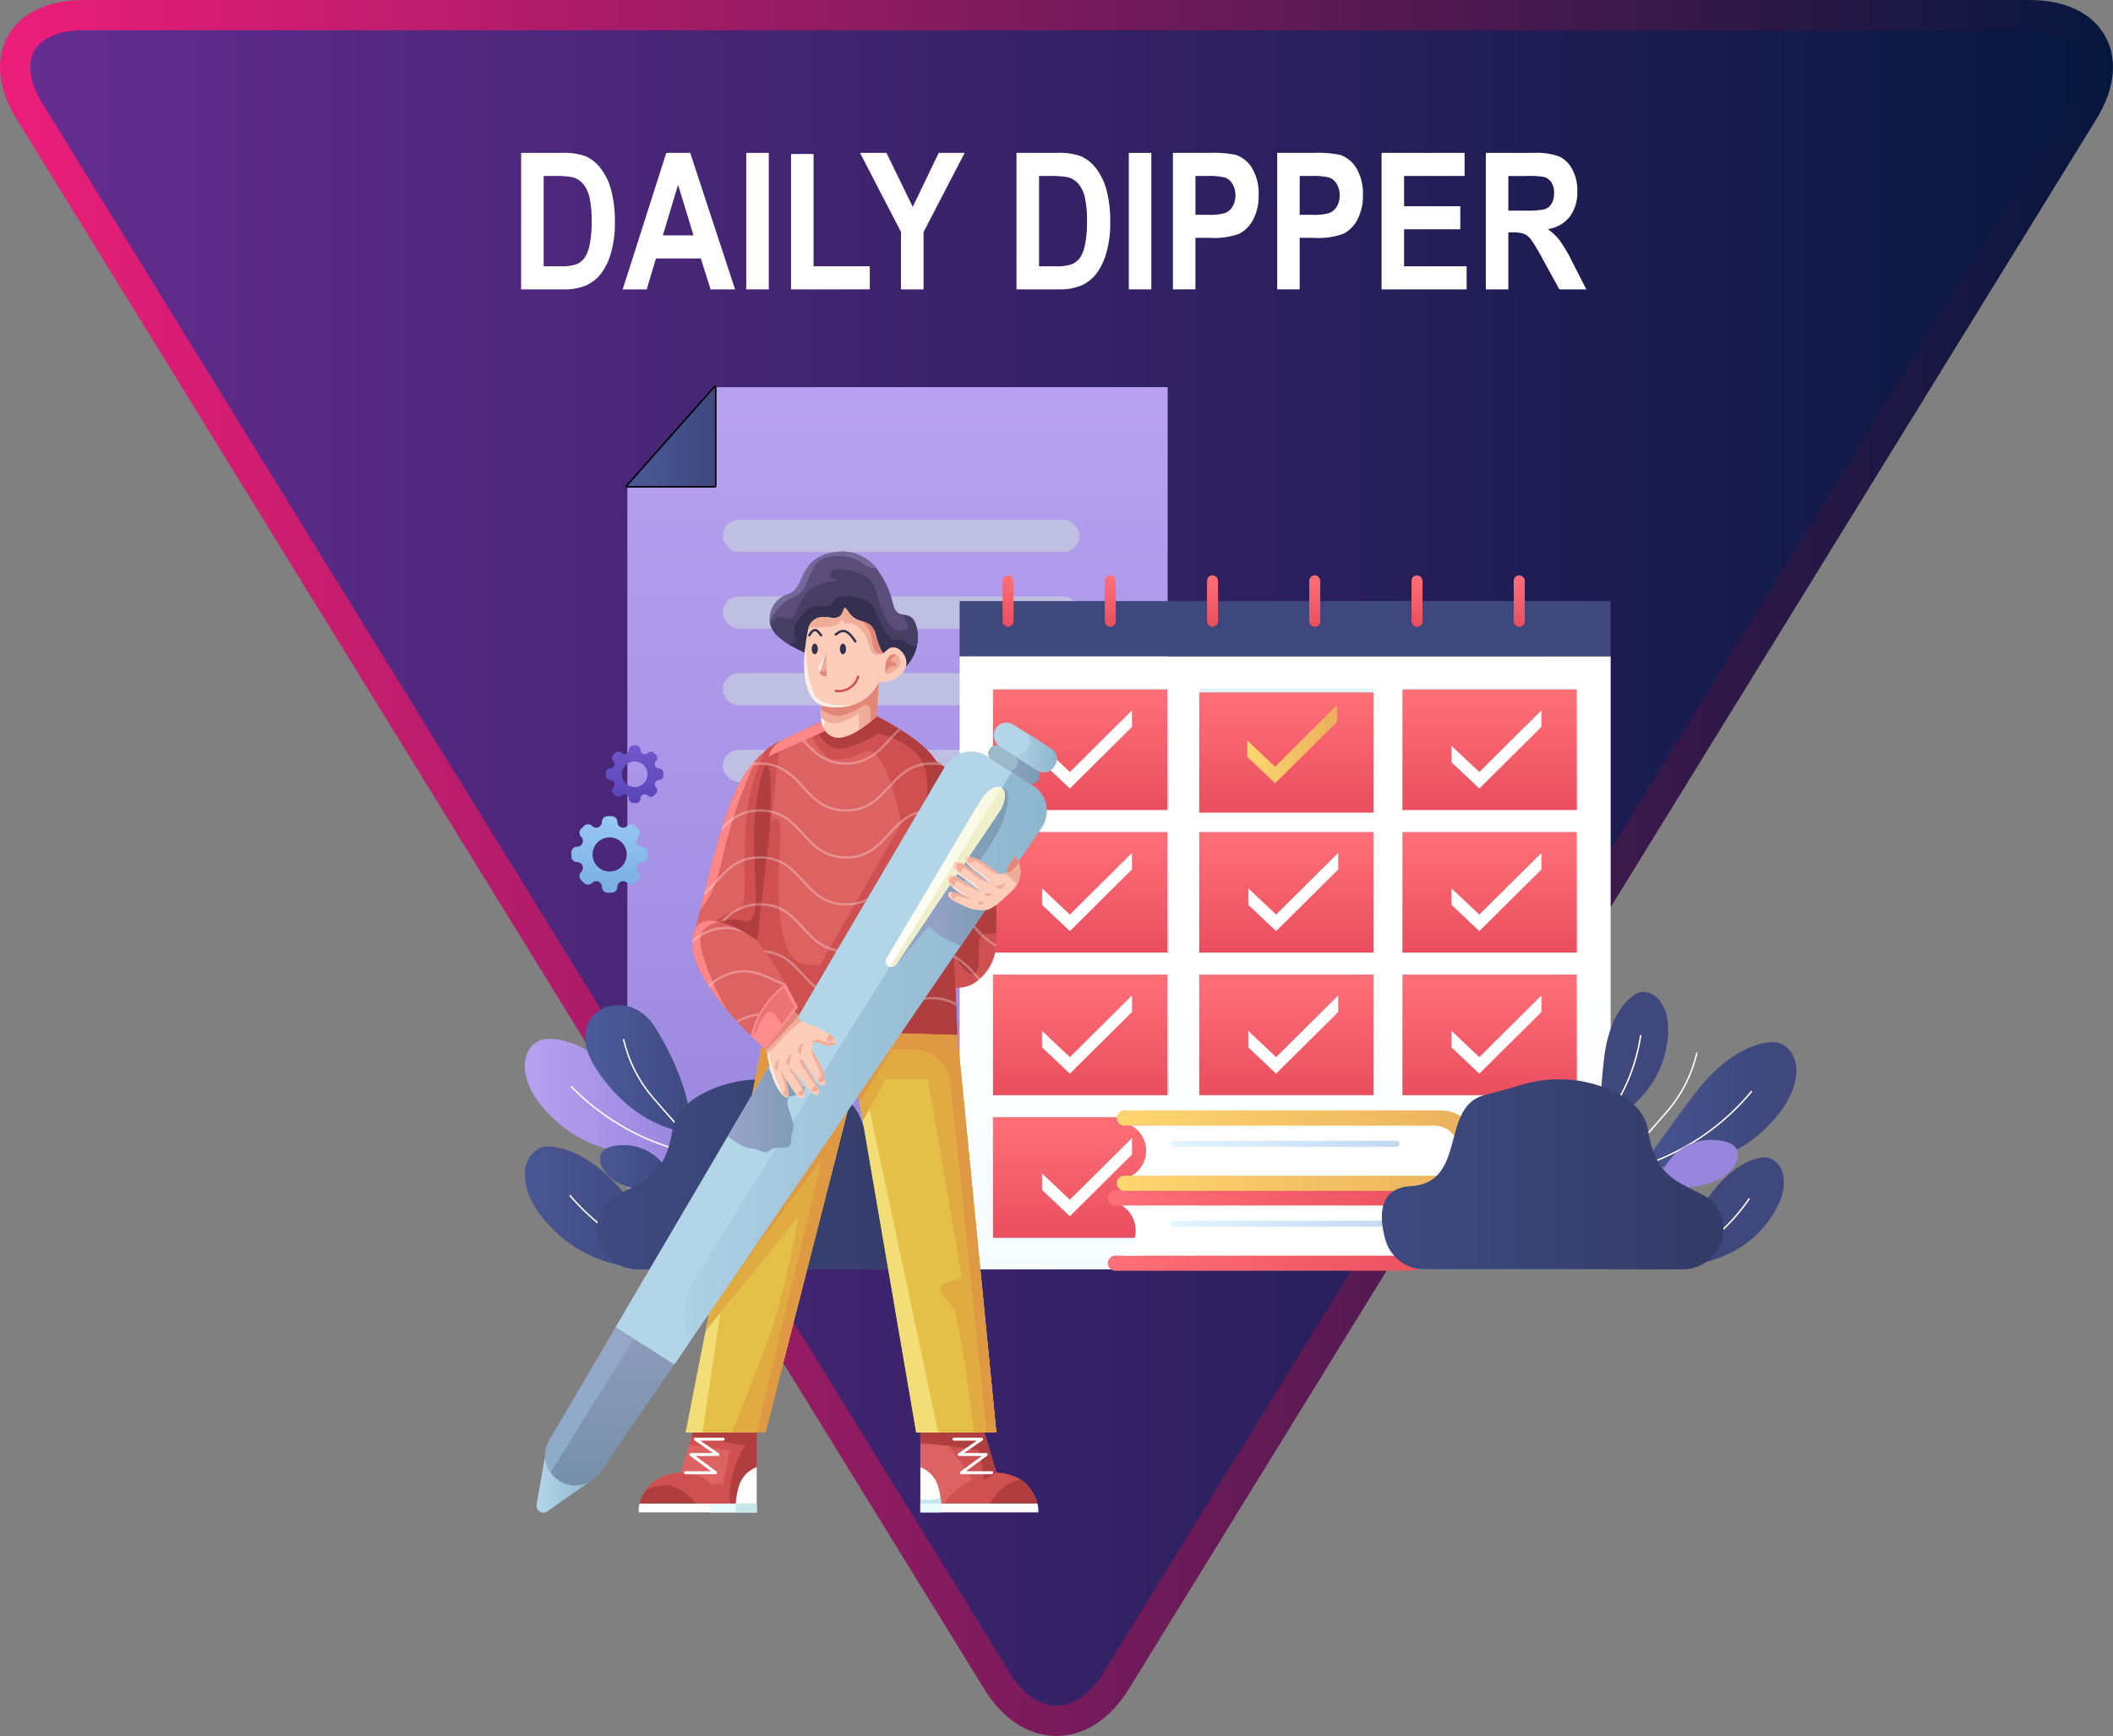 <svg xmlns="http://www.w3.org/2000/svg" xmlns:xlink="http://www.w3.org/1999/xlink" width="332.473" height="273.149" viewBox="0 0 332.473 273.149">
  <rect x="0" y="0" width="332.473" height="273.149" fill="#808080" stroke="none"/>
  <defs>
    <linearGradient id="linear-gradient" y1="0.5" x2="1" y2="0.5" gradientUnits="objectBoundingBox">
      <stop offset="0" stop-color="#662d91"/>
      <stop offset="1" stop-color="#05173d"/>
    </linearGradient>
    <linearGradient id="linear-gradient-2" y1="0.5" x2="1" y2="0.5" gradientUnits="objectBoundingBox">
      <stop offset="0" stop-color="#ed1e79"/>
      <stop offset="1" stop-color="#05173d"/>
    </linearGradient>
    <linearGradient id="linear-gradient-3" x1="0.5" x2="0.5" y2="1" gradientUnits="objectBoundingBox">
      <stop offset="0" stop-color="#80b1ff"/>
      <stop offset="1" stop-color="#6684e8"/>
    </linearGradient>
    <linearGradient id="linear-gradient-6" x1="0.5" x2="0.5" y2="1" gradientUnits="objectBoundingBox">
      <stop offset="0" stop-color="#b7a1f0"/>
      <stop offset="1" stop-color="#9885dd"/>
    </linearGradient>
    <linearGradient id="linear-gradient-7" y1="0.5" x2="1" y2="0.5" gradientUnits="objectBoundingBox">
      <stop offset="0" stop-color="#4a5999"/>
      <stop offset="1" stop-color="#3e487d"/>
    </linearGradient>
    <linearGradient id="linear-gradient-8" x1="0.5" x2="0.5" y2="1" gradientUnits="objectBoundingBox">
      <stop offset="0" stop-color="#7158cc"/>
      <stop offset="1" stop-color="#5844b7"/>
    </linearGradient>
    <linearGradient id="linear-gradient-9" x1="0.5" x2="0.5" y2="1" gradientUnits="objectBoundingBox">
      <stop offset="0" stop-color="#98c8f4"/>
      <stop offset="1" stop-color="#79aee2"/>
    </linearGradient>
    <linearGradient id="linear-gradient-10" x1="0.5" y1="0.542" x2="0.5" y2="1.321" gradientUnits="objectBoundingBox">
      <stop offset="0" stop-color="#fff"/>
      <stop offset="1" stop-color="#eefaff"/>
    </linearGradient>
    <linearGradient id="linear-gradient-11" x1="0.5" x2="0.5" y2="1" gradientUnits="objectBoundingBox">
      <stop offset="0" stop-color="#fe7078"/>
      <stop offset="1" stop-color="#ea4e5e"/>
    </linearGradient>
    <linearGradient id="linear-gradient-17" x1="0.5" x2="0.5" y2="1" gradientUnits="objectBoundingBox">
      <stop offset="0" stop-color="#e3f5ff"/>
      <stop offset="1" stop-color="#c2d8f2"/>
    </linearGradient>
    <linearGradient id="linear-gradient-25" x1="0" y1="0.5" x2="1" y2="0.5" xlink:href="#linear-gradient-9"/>
    <linearGradient id="linear-gradient-34" x1="-0.145" y1="-4.649" x2="0.89" y2="-4.649" xlink:href="#linear-gradient-7"/>
    <linearGradient id="linear-gradient-35" x1="0" y1="0.5" x2="1" y2="0.5" xlink:href="#linear-gradient-6"/>
    <linearGradient id="linear-gradient-38" y1="0.5" x2="1" y2="0.5" gradientUnits="objectBoundingBox">
      <stop offset="0" stop-color="#3e4a80"/>
      <stop offset="1" stop-color="#333b66"/>
    </linearGradient>
    <linearGradient id="linear-gradient-41" y1="0.5" x2="1" y2="0.5" gradientUnits="objectBoundingBox">
      <stop offset="0" stop-color="#fed670"/>
      <stop offset="1" stop-color="#eab05c"/>
    </linearGradient>
    <linearGradient id="linear-gradient-51" x1="0" y1="0.5" x2="1" y2="0.5" xlink:href="#linear-gradient-11"/>
    <linearGradient id="linear-gradient-52" x1="0" y1="0.5" x2="1" y2="0.5" xlink:href="#linear-gradient-17"/>
    <linearGradient id="linear-gradient-57" x1="-1.074" y1="13.956" x2="0.037" y2="13.956" xlink:href="#linear-gradient-7"/>
    <linearGradient id="linear-gradient-58" x1="-1.446" y1="8.527" x2="-0.272" y2="8.527" xlink:href="#linear-gradient-7"/>
    <linearGradient id="linear-gradient-59" x1="-0.285" y1="6.041" x2="0.761" y2="6.041" xlink:href="#linear-gradient-7"/>
    <linearGradient id="linear-gradient-61" x1="-7.669" y1="66.261" x2="-6.615" y2="66.261" xlink:href="#linear-gradient-6"/>
    <linearGradient id="linear-gradient-63" y1="0.5" x2="1" y2="0.5" gradientUnits="objectBoundingBox">
      <stop offset="0" stop-color="#b3d5e8"/>
      <stop offset="1" stop-color="#8db6cf"/>
    </linearGradient>
    <linearGradient id="linear-gradient-64" y1="0.5" x2="1" y2="0.5" gradientUnits="objectBoundingBox">
      <stop offset="0" stop-color="#9ba2c9"/>
      <stop offset="1" stop-color="#799cb3"/>
    </linearGradient>
    <linearGradient id="linear-gradient-67" x1="0.5" y1="-0.504" x2="0.5" y2="1.441" gradientUnits="objectBoundingBox">
      <stop offset="0" stop-color="#9ba2c9"/>
      <stop offset="1" stop-color="#6b8a9e"/>
    </linearGradient>
    <linearGradient id="linear-gradient-68" x1="0.5" y1="-0.504" x2="0.5" y2="1.441" gradientUnits="objectBoundingBox">
      <stop offset="0" stop-color="#9ba2c9"/>
      <stop offset="1" stop-color="#88b0c9"/>
    </linearGradient>
    <linearGradient id="linear-gradient-73" y1="0.5" x2="1" y2="0.5" gradientUnits="objectBoundingBox">
      <stop offset="0" stop-color="#fff"/>
      <stop offset="1" stop-color="#f8f9de"/>
    </linearGradient>
  </defs>
  <g id="Group_1312" data-name="Group 1312" transform="translate(-119 -8204.943)">
    <g id="Group_1296" data-name="Group 1296" transform="translate(119 8204.943)">
      <path id="Path_3910" data-name="Path 3910" d="M3570.79,951.609c-5.147,8.356-13.574,8.356-18.723,0L3399.879,704.673c-5.148-8.352-1.333-15.191,8.48-15.191H3714.5c9.814,0,13.63,6.839,8.481,15.191Z" transform="translate(-3395.195 -687.105)" stroke="#fff" stroke-miterlimit="10" stroke-width="1" fill="url(#linear-gradient)"/>
      <g id="Group_703" data-name="Group 703">
        <path id="Path_3911" data-name="Path 3911" d="M3559.8,958.631c-4.4,0-8.446-2.626-11.387-7.4L3396.221,704.3c-2.962-4.805-3.468-9.47-1.422-13.136s6.281-5.679,11.929-5.679h306.144c5.646,0,9.882,2.016,11.927,5.679s1.541,8.331-1.422,13.136L3571.183,951.236C3568.244,956,3564.2,958.631,3559.8,958.631ZM3406.727,690.241c-3.79,0-6.624,1.181-7.774,3.242s-.67,5.093,1.317,8.319l152.189,246.935c2.044,3.312,4.65,5.137,7.339,5.137s5.295-1.825,7.334-5.135v0L3719.327,701.8c1.987-3.225,2.469-6.259,1.317-8.319s-3.986-3.242-7.773-3.242Z" transform="translate(-3393.562 -685.482)" fill="url(#linear-gradient-2)"/>
      </g>
    </g>
    <g id="Group_1297" data-name="Group 1297" transform="translate(254.184 8293.279)">
      <path id="Path_3912" data-name="Path 3912" d="M3629.554,851.605l-.506.615-2.859-1.97.394-.692a1.228,1.228,0,0,1,1.764-.4l.957.66A1.229,1.229,0,0,1,3629.554,851.605Z" transform="translate(-3622.994 -840.152)" fill="url(#linear-gradient-3)"/>
      <path id="Path_3913" data-name="Path 3913" d="M3626.868,853.116l-3.881,4.723a1.226,1.226,0,0,1-2.013-1.385l3.031-5.308Z" transform="translate(-3620.813 -841.048)" fill="url(#linear-gradient-3)"/>
      <ellipse id="Ellipse_160" data-name="Ellipse 160" cx="5.392" cy="5.392" rx="5.392" ry="5.392" transform="translate(3.152)" fill="url(#linear-gradient-3)"/>
      <ellipse id="Ellipse_161" data-name="Ellipse 161" cx="3.813" cy="3.813" rx="3.813" ry="3.813" transform="translate(4.731 1.579)" fill="#fff"/>
    </g>
    <g id="T_symbol" data-name="T symbol" transform="translate(265.108 8356.957)">
      <ellipse id="Ellipse_162" data-name="Ellipse 162" cx="8.893" cy="8.893" rx="8.893" ry="8.893" fill="#9fd3d4"/>
      <ellipse id="Ellipse_163" data-name="Ellipse 163" cx="6.288" cy="6.288" rx="6.288" ry="6.288" transform="translate(2.605 2.605)" fill="none" stroke="#fff" stroke-miterlimit="10" stroke-width="0.937"/>
      <g id="Group_706" data-name="Group 706" transform="translate(6.315 5.822)">
        <path id="Path_3914" data-name="Path 3914" d="M3654.914,951.115l.069,1.441h-.172a1.75,1.75,0,0,0-.136-.544.916.916,0,0,0-.374-.387,1.309,1.309,0,0,0-.614-.125h-.865v4.693a1.254,1.254,0,0,0,.123.707.675.675,0,0,0,.529.19h.213v.168h-2.6v-.168h.218a.622.622,0,0,0,.551-.235,1.385,1.385,0,0,0,.1-.662V951.5h-.738a2.066,2.066,0,0,0-.612.064.826.826,0,0,0-.4.33,1.313,1.313,0,0,0-.2.662h-.173l.073-1.441Z" transform="translate(-3649.827 -951.115)" fill="#fff"/>
      </g>
    </g>
    <g id="Group_1298" data-name="Group 1298" transform="translate(201.566 8265.857)">
      <g id="File" transform="translate(16.148)">
        <path id="Path_3915" data-name="Path 3915" d="M3644.454,788V926.763h-85.018v-123.2L3573.226,788Z" transform="translate(-3559.437 -788)" fill="url(#linear-gradient-6)"/>
        <path id="Path_3916" data-name="Path 3916" d="M3573.226,788v15.567h-13.789Z" transform="translate(-3559.437 -788)" fill="none" stroke="#000" stroke-linecap="round" stroke-linejoin="round" stroke-width="0.472"/>
        <path id="Path_3917" data-name="Path 3917" d="M3573.226,788v15.567h-13.789Z" transform="translate(-3559.437 -788)" fill="url(#linear-gradient-7)"/>
        <g id="Group_707" data-name="Group 707" transform="translate(15.024 20.873)">
          <rect id="Rectangle_230" data-name="Rectangle 230" width="56.103" height="5.063" rx="2.532" transform="translate(0 36.202)" fill="#bfbee3"/>
          <rect id="Rectangle_231" data-name="Rectangle 231" width="56.103" height="5.063" rx="2.532" transform="translate(0 24.135)" fill="#bfbee3"/>
          <rect id="Rectangle_232" data-name="Rectangle 232" width="56.103" height="5.063" rx="2.532" transform="translate(0 12.067)" fill="#bfbee3"/>
          <rect id="Rectangle_233" data-name="Rectangle 233" width="56.103" height="5.063" rx="2.532" fill="#bfbee3"/>
        </g>
      </g>
      <g id="Ornament" transform="translate(7.33 56.391)">
        <g id="Gears">
          <path id="Path_3918" data-name="Path 3918" d="M3562.128,886.508h0a.678.678,0,0,1-.479-1.157h0a.677.677,0,0,0,0-.958l-.333-.332a.678.678,0,0,0-.958,0h0a.677.677,0,0,1-1.156-.479h0a.679.679,0,0,0-.68-.678h-.471a.678.678,0,0,0-.678.678h0a.677.677,0,0,1-1.156.479h0a.679.679,0,0,0-.959,0l-.333.332a.679.679,0,0,0,0,.958h0a.677.677,0,0,1-.479,1.157h0a.677.677,0,0,0-.676.677v.472a.677.677,0,0,0,.676.678h0a.677.677,0,0,1,.479,1.156h0a.679.679,0,0,0,0,.958l.333.332a.679.679,0,0,0,.959,0h0a.677.677,0,0,1,1.156.479h0a.678.678,0,0,0,.678.678h.471a.678.678,0,0,0,.68-.678h0a.677.677,0,0,1,1.156-.479h0a.678.678,0,0,0,.958,0l.333-.332a.677.677,0,0,0,0-.958h0a.678.678,0,0,1,.479-1.156h0a.677.677,0,0,0,.678-.678v-.472A.677.677,0,0,0,3562.128,886.508Zm-2.047,1.827a2.035,2.035,0,0,1-.879.879,1.807,1.807,0,0,1-.291.12,1.994,1.994,0,0,1-1.246,0,1.771,1.771,0,0,1-.292-.12,1.987,1.987,0,0,1-.879-.879,1.791,1.791,0,0,1-.121-.291,2.008,2.008,0,0,1,0-1.246,1.732,1.732,0,0,1,.121-.29,1.978,1.978,0,0,1,.879-.879,1.722,1.722,0,0,1,.292-.121,2.01,2.01,0,0,1,1.246,0,1.866,1.866,0,0,1,.291.121,2.033,2.033,0,0,1,.879.879,1.579,1.579,0,0,1,.12.29,2,2,0,0,1,0,1.246A1.628,1.628,0,0,1,3560.081,888.336Z" transform="translate(-3548.32 -882.904)" fill="url(#linear-gradient-8)"/>
          <path id="Path_3919" data-name="Path 3919" d="M3555.747,906.422h0a.9.9,0,0,1-.638-1.544h0a.9.9,0,0,0,0-1.279l-.443-.443a.9.9,0,0,0-1.278,0h0a.9.9,0,0,1-1.544-.639h0a.9.9,0,0,0-.9-.9h-.63a.9.9,0,0,0-.9.9h0a.9.9,0,0,1-1.543.639h0a.907.907,0,0,0-1.28,0l-.442.443a.9.9,0,0,0,0,1.279h0a.9.9,0,0,1-.639,1.544h0a.9.9,0,0,0-.906.9v.63a.9.9,0,0,0,.906.9h0a.9.9,0,0,1,.639,1.544h0a.9.9,0,0,0,0,1.279l.442.443a.905.905,0,0,0,1.28,0h0a.9.9,0,0,1,1.543.639h0a.9.9,0,0,0,.9.9h.63a.9.9,0,0,0,.9-.9h0a.9.9,0,0,1,1.544-.639h0a.9.9,0,0,0,1.278,0l.443-.443a.9.9,0,0,0,0-1.279h0a.9.9,0,0,1,.638-1.544h0a.9.9,0,0,0,.906-.9v-.63A.9.9,0,0,0,3555.747,906.422Zm-2.73,2.437a2.7,2.7,0,0,1-1.174,1.174,2.359,2.359,0,0,1-.387.16,2.661,2.661,0,0,1-1.663,0,2.232,2.232,0,0,1-.388-.16,2.648,2.648,0,0,1-1.173-1.174,2.259,2.259,0,0,1-.161-.387,2.686,2.686,0,0,1,0-1.662,2.224,2.224,0,0,1,.161-.387,2.644,2.644,0,0,1,1.173-1.174,2.274,2.274,0,0,1,.388-.161,2.675,2.675,0,0,1,1.663,0,2.4,2.4,0,0,1,.387.161,2.7,2.7,0,0,1,1.174,1.174,2.183,2.183,0,0,1,.16.387,2.677,2.677,0,0,1,0,1.662A2.216,2.216,0,0,1,3553.017,908.858Z" transform="translate(-3544.596 -890.496)" fill="url(#linear-gradient-9)"/>
        </g>
      </g>
      <rect id="Rectangle_234" data-name="Rectangle 234" width="102.43" height="96.466" transform="translate(68.435 42.35)" fill="url(#linear-gradient-10)"/>
      <rect id="Rectangle_235" data-name="Rectangle 235" width="102.43" height="8.687" transform="translate(68.435 33.663)" fill="#3e487d"/>
      <g id="Group_708" data-name="Group 708" transform="translate(75.181 29.61)">
        <rect id="Rectangle_236" data-name="Rectangle 236" width="1.733" height="8.106" rx="0.867" fill="url(#linear-gradient-11)"/>
        <rect id="Rectangle_237" data-name="Rectangle 237" width="1.733" height="8.106" rx="0.867" transform="translate(16.087)" fill="url(#linear-gradient-11)"/>
        <rect id="Rectangle_238" data-name="Rectangle 238" width="1.733" height="8.106" rx="0.867" transform="translate(32.174)" fill="url(#linear-gradient-11)"/>
        <rect id="Rectangle_239" data-name="Rectangle 239" width="1.733" height="8.106" rx="0.867" transform="translate(48.26)" fill="url(#linear-gradient-11)"/>
        <rect id="Rectangle_240" data-name="Rectangle 240" width="1.733" height="8.106" rx="0.867" transform="translate(64.347)" fill="url(#linear-gradient-11)"/>
        <rect id="Rectangle_241" data-name="Rectangle 241" width="1.733" height="8.106" rx="0.867" transform="translate(80.434)" fill="url(#linear-gradient-11)"/>
      </g>
      <rect id="Rectangle_242" data-name="Rectangle 242" width="27.418" height="18.976" transform="translate(73.951 92.436)" fill="url(#linear-gradient-17)"/>
      <rect id="Rectangle_243" data-name="Rectangle 243" width="27.418" height="18.976" transform="translate(138.298 92.436)" fill="url(#linear-gradient-17)"/>
      <rect id="Rectangle_244" data-name="Rectangle 244" width="27.418" height="18.976" transform="translate(73.951 114.957)" fill="url(#linear-gradient-17)"/>
      <rect id="Rectangle_245" data-name="Rectangle 245" width="27.418" height="18.976" transform="translate(138.298 114.957)" fill="url(#linear-gradient-17)"/>
      <rect id="Rectangle_246" data-name="Rectangle 246" width="27.418" height="18.976" transform="translate(106.125 114.957)" fill="url(#linear-gradient-17)"/>
      <rect id="Rectangle_247" data-name="Rectangle 247" width="27.418" height="18.976" transform="translate(73.951 69.914)" fill="url(#linear-gradient-17)"/>
      <rect id="Rectangle_248" data-name="Rectangle 248" width="27.418" height="18.976" transform="translate(106.125 69.914)" fill="url(#linear-gradient-17)"/>
      <g id="Group_709" data-name="Group 709" transform="translate(138.298 69.914)">
        <rect id="Rectangle_249" data-name="Rectangle 249" width="27.418" height="18.976" fill="url(#linear-gradient-17)"/>
        <ellipse id="Ellipse_164" data-name="Ellipse 164" cx="3.626" cy="3.626" rx="3.626" ry="3.626" transform="translate(10.444 5.921)" fill="url(#linear-gradient-25)"/>
      </g>
      <rect id="Rectangle_250" data-name="Rectangle 250" width="27.418" height="18.976" transform="translate(73.951 47.393)" fill="url(#linear-gradient-17)"/>
      <g id="Group_710" data-name="Group 710" transform="translate(106.125 92.436)">
        <rect id="Rectangle_251" data-name="Rectangle 251" width="27.418" height="18.976" fill="url(#linear-gradient-11)"/>
        <path id="Path_3920" data-name="Path 3920" d="M3723.86,957.273l4.379,4.134,9.769-9.7v-2.6l-9.769,9.7-4.379-4.134Z" transform="translate(-3716.138 -945.817)" fill="#fff"/>
      </g>
      <g id="Group_711" data-name="Group 711" transform="translate(73.672 47.574)">
        <rect id="Rectangle_252" data-name="Rectangle 252" width="27.418" height="18.976" fill="url(#linear-gradient-11)"/>
        <path id="Path_3921" data-name="Path 3921" d="M3669.242,881.772l4.38,4.133,9.771-9.7v-2.6l-9.771,9.7-4.38-4.133Z" transform="translate(-3661.521 -870.317)" fill="#fff"/>
      </g>
      <g id="Group_713" data-name="Group 713" transform="translate(138.298 47.393)">
        <rect id="Rectangle_253" data-name="Rectangle 253" width="27.418" height="18.976" fill="url(#linear-gradient-17)"/>
        <g id="Group_712" data-name="Group 712" transform="translate(2.964 3.244)">
          <rect id="Rectangle_254" data-name="Rectangle 254" width="14.353" height="1.799" rx="0.9" fill="url(#linear-gradient-25)"/>
          <rect id="Rectangle_255" data-name="Rectangle 255" width="18.018" height="1.103" rx="0.552" transform="translate(0.082 3.71)" fill="url(#linear-gradient-25)"/>
          <rect id="Rectangle_256" data-name="Rectangle 256" width="18.018" height="1.103" rx="0.552" transform="translate(0.082 6.605)" fill="url(#linear-gradient-25)"/>
          <rect id="Rectangle_257" data-name="Rectangle 257" width="18.018" height="1.103" rx="0.552" transform="translate(0.082 9.501)" fill="url(#linear-gradient-25)"/>
        </g>
      </g>
      <g id="Plant_2" data-name="Plant 2" transform="translate(0 97.229)">
        <g id="Group_715" data-name="Group 715" transform="translate(0 22.264)">
          <path id="Path_3922" data-name="Path 3922" d="M3556.707,1008.142s-11.4,2.044-19.344-5.382-5.192-13.772-1.292-13.655,8.34,3.043,11.974,7.558S3556.707,1008.142,3556.707,1008.142Z" transform="translate(-3532.26 -989.103)" fill="url(#linear-gradient-34)"/>
          <g id="Group_714" data-name="Group 714" transform="translate(7.02 7.611)">
            <path id="Path_3923" data-name="Path 3923" d="M3561.5,1013.454a.088.088,0,0,1-.026,0A37.544,37.544,0,0,1,3544.1,1002.1a.114.114,0,1,1,.181-.14,37.294,37.294,0,0,0,17.256,11.275.114.114,0,0,1-.04.223Z" transform="translate(-3544.074 -1001.912)" fill="#fff"/>
          </g>
        </g>
        <g id="Group_717" data-name="Group 717" transform="translate(0.008 5.318)">
          <path id="Path_3924" data-name="Path 3924" d="M3557.567,978.345s-11.254,2.728-19.633-4.206-6.015-13.434-2.113-13.552,8.509,2.534,12.409,6.821S3557.567,978.345,3557.567,978.345Z" transform="translate(-3532.272 -960.583)" fill="url(#linear-gradient-35)"/>
          <g id="Group_716" data-name="Group 716" transform="translate(7.215 7.399)">
            <path id="Path_3925" data-name="Path 3925" d="M3562.495,983.512a.1.1,0,0,1-.026,0,37.542,37.542,0,0,1-18.025-10.285.115.115,0,0,1,.173-.15,37.293,37.293,0,0,0,17.9,10.214.114.114,0,0,1-.025.225Z" transform="translate(-3544.416 -973.034)" fill="#fff"/>
          </g>
        </g>
        <g id="Group_719" data-name="Group 719" transform="translate(9.503)">
          <path id="Path_3926" data-name="Path 3926" d="M3563.652,971.509s-7.52-.573-13.57-9.683,4.47-13.705,8.962-7.01C3563.232,961.061,3566.49,971.273,3563.652,971.509Z" transform="translate(-3548.253 -951.633)" fill="url(#linear-gradient-7)"/>
          <g id="Group_718" data-name="Group 718" transform="translate(5.948 5.343)">
            <path id="Path_3927" data-name="Path 3927" d="M3567.716,975.272a.119.119,0,0,1-.082-.033c-.008-.01-1.013-1-4.732-5.325a21.542,21.542,0,0,1-4.636-9.155.114.114,0,0,1,.093-.132.115.115,0,0,1,.132.092,21.334,21.334,0,0,0,4.583,9.046c3.708,4.311,4.711,5.3,4.722,5.311a.115.115,0,0,1,0,.161A.109.109,0,0,1,3567.716,975.272Z" transform="translate(-3558.263 -960.625)" fill="#fff"/>
          </g>
        </g>
        <path id="Path_3928" data-name="Path 3928" d="M3563.334,993.949a7.8,7.8,0,0,0-7.371-5.207c-5.74-.015-3.939,4.077-1.375,5.663S3564.023,996.887,3563.334,993.949Z" transform="translate(-3540.335 -966.692)" fill="url(#linear-gradient-7)"/>
        <path id="Path_3929" data-name="Path 3929" d="M3583.106,972.164a20.226,20.226,0,0,0-13.766.739c-2.939,1.271-5.591,3.255-6.094,6.369-1.184,7.328-4.373,7.93-8.982,10.407a5.219,5.219,0,0,0-1.713,1.505,6.341,6.341,0,0,0,5.209,10.017h40.666a6.37,6.37,0,0,0,6.132-4.656c1.016-3.63,1.178-8.112-4.044-8.441-8.868-.559-4.49-12.456-11.542-14.308C3586.648,973.187,3584.689,972.633,3583.106,972.164Z" transform="translate(-3540 -959.614)" fill="url(#linear-gradient-38)"/>
      </g>
      <g id="Scheduling" transform="translate(106.125 47.393)">
        <rect id="Rectangle_258" data-name="Rectangle 258" width="27.418" height="18.915" fill="url(#linear-gradient-17)"/>
        <g id="Group_720" data-name="Group 720" transform="translate(0 0.643)">
          <rect id="Rectangle_259" data-name="Rectangle 259" width="27.418" height="18.915" fill="url(#linear-gradient-11)"/>
          <path id="Path_3930" data-name="Path 3930" d="M3723.6,880.351l4.379,4.134,9.771-9.7v-2.6l-9.771,9.7-4.379-4.133Z" transform="translate(-3716.031 -870.201)" fill="url(#linear-gradient-41)"/>
        </g>
      </g>
      <g id="Group_721" data-name="Group 721" transform="translate(138.1 47.574)">
        <rect id="Rectangle_260" data-name="Rectangle 260" width="27.418" height="18.976" fill="url(#linear-gradient-11)"/>
        <path id="Path_3931" data-name="Path 3931" d="M3777.674,881.772l4.378,4.133,9.771-9.7v-2.6l-9.771,9.7-4.378-4.133Z" transform="translate(-3769.953 -870.317)" fill="#fff"/>
      </g>
      <g id="Group_722" data-name="Group 722" transform="translate(73.672 70.005)">
        <rect id="Rectangle_261" data-name="Rectangle 261" width="27.418" height="18.976" fill="url(#linear-gradient-11)"/>
        <path id="Path_3932" data-name="Path 3932" d="M3669.242,919.523l4.38,4.134,9.771-9.7v-2.6l-9.771,9.7-4.38-4.133Z" transform="translate(-3661.521 -908.067)" fill="#fff"/>
      </g>
      <g id="Group_723" data-name="Group 723" transform="translate(106.125 70.005)">
        <rect id="Rectangle_262" data-name="Rectangle 262" width="27.418" height="18.976" fill="url(#linear-gradient-11)"/>
        <path id="Path_3933" data-name="Path 3933" d="M3723.86,919.523l4.379,4.134,9.769-9.7v-2.6l-9.769,9.7-4.379-4.133Z" transform="translate(-3716.138 -908.067)" fill="#fff"/>
      </g>
      <g id="Group_724" data-name="Group 724" transform="translate(138.1 70.005)">
        <rect id="Rectangle_263" data-name="Rectangle 263" width="27.418" height="18.976" fill="url(#linear-gradient-11)"/>
        <path id="Path_3934" data-name="Path 3934" d="M3777.674,919.523l4.378,4.134,9.771-9.7v-2.6l-9.771,9.7-4.378-4.133Z" transform="translate(-3769.953 -908.067)" fill="#fff"/>
      </g>
      <g id="Group_725" data-name="Group 725" transform="translate(138.1 92.436)">
        <rect id="Rectangle_264" data-name="Rectangle 264" width="27.418" height="18.976" fill="url(#linear-gradient-11)"/>
        <path id="Path_3935" data-name="Path 3935" d="M3777.674,957.273l4.378,4.134,9.771-9.7v-2.6l-9.771,9.7-4.378-4.134Z" transform="translate(-3769.953 -945.817)" fill="#fff"/>
      </g>
      <g id="Group_726" data-name="Group 726" transform="translate(73.672 92.436)">
        <rect id="Rectangle_265" data-name="Rectangle 265" width="27.418" height="18.976" fill="url(#linear-gradient-11)"/>
        <path id="Path_3936" data-name="Path 3936" d="M3669.242,957.273l4.38,4.134,9.771-9.7v-2.6l-9.771,9.7-4.38-4.134Z" transform="translate(-3661.521 -945.817)" fill="#fff"/>
      </g>
      <g id="Group_727" data-name="Group 727" transform="translate(106.125 114.866)">
        <rect id="Rectangle_266" data-name="Rectangle 266" width="27.418" height="18.976" fill="url(#linear-gradient-11)"/>
        <path id="Path_3937" data-name="Path 3937" d="M3723.86,995.023l4.379,4.134,9.769-9.7v-2.6l-9.769,9.7-4.379-4.133Z" transform="translate(-3716.138 -983.567)" fill="#fff"/>
      </g>
      <g id="Group_728" data-name="Group 728" transform="translate(138.1 114.866)">
        <rect id="Rectangle_267" data-name="Rectangle 267" width="27.418" height="18.976" fill="url(#linear-gradient-11)"/>
        <path id="Path_3938" data-name="Path 3938" d="M3777.674,995.023l4.378,4.134,9.771-9.7v-2.6l-9.771,9.7-4.378-4.133Z" transform="translate(-3769.953 -983.567)" fill="#fff"/>
      </g>
      <g id="Group_729" data-name="Group 729" transform="translate(73.672 114.866)">
        <rect id="Rectangle_268" data-name="Rectangle 268" width="27.418" height="18.976" fill="url(#linear-gradient-11)"/>
        <path id="Path_3939" data-name="Path 3939" d="M3669.242,995.023l4.38,4.134,9.771-9.7v-2.6l-9.771,9.7-4.38-4.133Z" transform="translate(-3661.521 -983.567)" fill="#fff"/>
      </g>
      <g id="Books" transform="translate(91.762 113.807)">
        <g id="Book_2" data-name="Book 2" transform="translate(0 12.578)">
          <path id="Path_3940" data-name="Path 3940" d="M3740.989,1006.942a6.239,6.239,0,0,0-6.239-6.239h-46.865a1.193,1.193,0,0,0,0,2.387h4.2v7.882h-4.2a1.193,1.193,0,0,0,0,2.386h46.085a2.372,2.372,0,0,0,.907-.18A6.237,6.237,0,0,0,3740.989,1006.942Z" transform="translate(-3686.693 -1000.703)" fill="url(#linear-gradient-51)"/>
          <path id="Path_3941" data-name="Path 3941" d="M3739.366,1008.665a3.942,3.942,0,0,1-3.945,3.945H3690.5v-.043a4.665,4.665,0,0,0,0-7.8v-.046h44.922A3.945,3.945,0,0,1,3739.366,1008.665Z" transform="translate(-3688.237 -1002.333)" fill="#fff"/>
          <g id="Group_730" data-name="Group 730" transform="translate(9.831 4.785)">
            <rect id="Rectangle_269" data-name="Rectangle 269" width="36.048" height="0.943" rx="0.472" fill="url(#linear-gradient-52)"/>
            <rect id="Rectangle_270" data-name="Rectangle 270" width="34.739" height="0.828" rx="0.414" transform="translate(2.368 2.677)" fill="url(#linear-gradient-52)"/>
          </g>
        </g>
        <g id="Book_1" data-name="Book 1" transform="translate(1.407)">
          <path id="Path_3942" data-name="Path 3942" d="M3746.314,985.773a6.415,6.415,0,0,0-6.579-6.239h-49.417a1.195,1.195,0,1,0,0,2.386h4.426V989.8h-4.426a1.195,1.195,0,1,0,0,2.386h48.594a2.633,2.633,0,0,0,.958-.18A6.406,6.406,0,0,0,3746.314,985.773Z" transform="translate(-3689.06 -979.534)" fill="url(#linear-gradient-41)"/>
          <path id="Path_3943" data-name="Path 3943" d="M3744.6,987.5a3.84,3.84,0,0,1-1.22,2.791,4.257,4.257,0,0,1-2.942,1.155h-47.366V991.4a4.538,4.538,0,0,0,0-7.8v-.046h47.366A4.057,4.057,0,0,1,3744.6,987.5Z" transform="translate(-3690.69 -981.164)" fill="#fff"/>
          <g id="Group_731" data-name="Group 731" transform="translate(8.424 4.785)">
            <rect id="Rectangle_271" data-name="Rectangle 271" width="36.048" height="0.943" rx="0.472" fill="url(#linear-gradient-52)"/>
            <rect id="Rectangle_272" data-name="Rectangle 272" width="34.739" height="0.828" rx="0.414" transform="translate(2.368 2.677)" fill="url(#linear-gradient-52)"/>
          </g>
        </g>
      </g>
      <g id="Plant_1" data-name="Plant 1" transform="translate(134.86 95.18)">
        <g id="Group_733" data-name="Group 733" transform="translate(44.735 26.019)">
          <path id="Path_3944" data-name="Path 3944" d="M3834.708,1009.131s9.35.643,15.091-6.029,2.968-11.537-.159-11.1-6.445,3.181-8.972,7.133S3834.708,1009.131,3834.708,1009.131Z" transform="translate(-3834.594 -991.974)" fill="url(#linear-gradient-57)"/>
          <g id="Group_732" data-name="Group 732" transform="translate(0 6.419)">
            <path id="Path_3945" data-name="Path 3945" d="M3834.649,1013.628a.114.114,0,0,1-.063-.217,30.139,30.139,0,0,0,12.883-10.578.115.115,0,0,1,.2.12,30.414,30.414,0,0,1-12.991,10.669A.1.1,0,0,1,3834.649,1013.628Z" transform="translate(-3834.515 -1002.777)" fill="#fff"/>
          </g>
        </g>
        <g id="Group_735" data-name="Group 735" transform="translate(33.932)">
          <path id="Path_3946" data-name="Path 3946" d="M3816.525,969.62s8.31-3.363,10.45-11.506-2.28-11.164-4.786-9.478-4.208,5.435-4.728,9.892S3816.525,969.62,3816.525,969.62Z" transform="translate(-3816.411 -948.185)" fill="url(#linear-gradient-58)"/>
          <g id="Group_734" data-name="Group 734" transform="translate(0 6.767)">
            <path id="Path_3947" data-name="Path 3947" d="M3816.461,974.355a.114.114,0,0,1-.1-.188,28.836,28.836,0,0,0,6.646-14.491.115.115,0,0,1,.229.023,29.079,29.079,0,0,1-6.7,14.618A.11.11,0,0,1,3816.461,974.355Z" transform="translate(-3816.332 -959.573)" fill="#fff"/>
          </g>
        </g>
        <g id="Group_737" data-name="Group 737" transform="translate(40.942 7.88)">
          <path id="Path_3948" data-name="Path 3948" d="M3828.323,980.874s11.435,1.829,19.237-5.746,4.933-13.868,1.037-13.677-8.285,3.2-11.831,7.782S3828.323,980.874,3828.323,980.874Z" transform="translate(-3828.209 -961.447)" fill="url(#linear-gradient-59)"/>
          <g id="Group_736" data-name="Group 736" transform="translate(0 7.675)">
            <path id="Path_3949" data-name="Path 3949" d="M3828.253,986.229a.114.114,0,0,1-.044-.223,37.276,37.276,0,0,0,17.04-11.6.115.115,0,1,1,.185.136,37.537,37.537,0,0,1-17.154,11.679Z" transform="translate(-3828.129 -974.363)" fill="#fff"/>
          </g>
        </g>
        <g id="Group_739" data-name="Group 739" transform="translate(39.153 4.163)">
          <path id="Path_3950" data-name="Path 3950" d="M3826.187,975.067s7.52-.574,13.569-9.683-4.467-13.705-8.959-7.01C3826.607,964.619,3823.351,974.831,3826.187,975.067Z" transform="translate(-3825.119 -955.191)" fill="url(#linear-gradient-35)"/>
          <g id="Group_738" data-name="Group 738" transform="translate(0.954 5.343)">
            <path id="Path_3951" data-name="Path 3951" d="M3826.839,978.83a.11.11,0,0,1-.082-.034.114.114,0,0,1,0-.161c.01-.01,1.012-1,4.722-5.311a21.321,21.321,0,0,0,4.583-9.047.115.115,0,0,1,.226.041,21.569,21.569,0,0,1-4.636,9.155c-3.72,4.323-4.724,5.316-4.733,5.325A.113.113,0,0,1,3826.839,978.83Z" transform="translate(-3826.724 -964.183)" fill="#fff"/>
          </g>
        </g>
        <path id="Path_3952" data-name="Path 3952" d="M3833.286,992.679a8.315,8.315,0,0,1,8.015-5.328c6.116.157,4.076,4.466,1.292,6.079S3832.459,995.79,3833.286,992.679Z" transform="translate(-3789.254 -964.078)" fill="url(#linear-gradient-61)"/>
        <path id="Path_3953" data-name="Path 3953" d="M3781.243,972.164a20.223,20.223,0,0,1,13.765.739c2.939,1.271,5.592,3.255,6.094,6.369,1.182,7.328,4.374,7.93,8.983,10.407a5.213,5.213,0,0,1,1.713,1.505,6.341,6.341,0,0,1-5.209,10.017h-40.666a6.368,6.368,0,0,1-6.132-4.656c-1.016-3.63-1.178-8.112,4.043-8.441,8.868-.559,4.491-12.456,11.541-14.308C3777.7,973.187,3779.659,972.633,3781.243,972.164Z" transform="translate(-3759.226 -957.565)" fill="url(#linear-gradient-38)"/>
      </g>
    </g>
    <g id="Man" transform="translate(203.419 8291.756)">
      <g id="Group_741" data-name="Group 741" transform="translate(60.391 135.941)">
        <path id="Path_3954" data-name="Path 3954" d="M3655.436,1074.2H3640.3a11.256,11.256,0,0,0-.443-2.563,4.55,4.55,0,0,0-2.84-3.161v-7.153l9.28-.953,2.681,8.981s3.272,0,5.074,2.216A6.968,6.968,0,0,1,3655.436,1074.2Z" transform="translate(-3637.014 -1060.371)" fill="#dd6262"/>
        <path id="Path_3955" data-name="Path 3955" d="M3655.436,1074.2H3640.82c1.283-2.386,4.447-3.741,4.447-3.741l-3.756-5.293-.172-.247h-4.325v-3.6l9.28-.953,2.681,8.981a8,8,0,0,1,3.779,1.086,5.135,5.135,0,0,1,1.3,1.13A6.968,6.968,0,0,1,3655.436,1074.2Z" transform="translate(-3637.014 -1060.371)" fill="#ce5050"/>
        <path id="Path_3956" data-name="Path 3956" d="M3662.941,1081.077h-7.43c.295-.484.62-.968.97-1.444a6.235,6.235,0,0,1,3.778-2.32,5.162,5.162,0,0,1,1.3,1.13A6.958,6.958,0,0,1,3662.941,1081.077Z" transform="translate(-3644.521 -1067.246)" fill="#b03e3e"/>
        <path id="Path_3957" data-name="Path 3957" d="M3648.977,1069.353l-1.9,1.063-.853-4.616-4.713-.631-1.841-.247-2.657-.355v-3.243l9.282-.953Z" transform="translate(-3637.014 -1060.371)" fill="#b03e3e"/>
        <path id="Path_3958" data-name="Path 3958" d="M3655.572,1085.031h-18.558v-1.385h18.422A3.834,3.834,0,0,1,3655.572,1085.031Z" transform="translate(-3637.014 -1069.816)" fill="#fff"/>
        <rect id="Rectangle_273" data-name="Rectangle 273" width="3.283" height="1.385" transform="translate(0 13.83)" fill="#e9fcff"/>
        <path id="Path_3959" data-name="Path 3959" d="M3640.3,1079.737h-3.283v-5.724a4.549,4.549,0,0,1,2.84,3.161,10.792,10.792,0,0,1,.343,1.581C3640.25,1079.094,3640.278,1079.423,3640.3,1079.737Z" transform="translate(-3637.014 -1065.907)" fill="#fff"/>
        <path id="Path_3960" data-name="Path 3960" d="M3640.3,1082.976h-3.283v-.6a4.678,4.678,0,0,1,.891-.022,3.723,3.723,0,0,0,2.292-.359C3640.25,1082.333,3640.278,1082.662,3640.3,1082.976Z" transform="translate(-3637.014 -1069.146)" fill="#c5e6ea"/>
        <path id="Path_3961" data-name="Path 3961" d="M3651.847,1071.88h-4.762l3.906-2.866h-4.251l3.53-2.416h-4.359" transform="translate(-3640.624 -1062.898)" fill="none" stroke="#fff" stroke-linecap="round" stroke-linejoin="round" stroke-width="0.468"/>
      </g>
      <g id="Group_742" data-name="Group 742" transform="translate(50.21 75.542)">
        <path id="Path_3962" data-name="Path 3962" d="M3642.023,1021.779h-12.609l-8.4-49-1.129-6.584v-7.479l10.181.3,5.817.166.689,7.017,2.744,27.963.8,8.18Z" transform="translate(-3619.879 -958.721)" fill="#e4c048"/>
        <path id="Path_3963" data-name="Path 3963" d="M3632.881,1024.372h-3.467l-8.4-49-1.129-6.584V965.11l.519.525Z" transform="translate(-3619.879 -961.313)" fill="#f2dd77"/>
        <path id="Path_3964" data-name="Path 3964" d="M3642.023,1021.779h-3.469c-.931-6.909-2.519-18.092-3.209-19.388-1.008-1.891-4.394-3.715,0-4.524a4.082,4.082,0,0,0,1.22-.44l-5.289-31.228h-6.688l-3.578,6.585-.532-3.1-.6-3.487v-7.478l16,.461.689,7.016,2.744,27.963Z" transform="translate(-3619.879 -958.721)" fill="#e0ac41"/>
        <path id="Path_3965" data-name="Path 3965" d="M3642.023,1021.779h-1.529l-5.673-54.891a6.018,6.018,0,0,0-5.984-5.4h-3.117l-5.243,8.195-.6-3.487v-7.478l16,.461.689,7.016,2.744,27.963Z" transform="translate(-3619.879 -958.721)" fill="#e09943"/>
      </g>
      <g id="Group_743" data-name="Group 743" transform="translate(16.075 135.941)">
        <path id="Path_3966" data-name="Path 3966" d="M3581.107,1061.324v7.153a4.549,4.549,0,0,0-2.84,3.161,11.286,11.286,0,0,0-.443,2.563h-15.137a6.946,6.946,0,0,1,1.386-2.633c1.8-2.216,5.073-2.216,5.073-2.216l1.318-4.42,1.363-4.56Z" transform="translate(-3562.534 -1060.371)" fill="#dd6262"/>
        <path id="Path_3967" data-name="Path 3967" d="M3581.107,1061.324v7.153a4.549,4.549,0,0,0-2.84,3.161,11.286,11.286,0,0,0-.443,2.563h-15.137a6.637,6.637,0,0,1,1.03-2.164c.108-.155.225-.31.356-.469,1.8-2.216,5.073-2.216,5.073-2.216,3.841.137,4.624,1.814,4.624,1.814h2.054l1.052-5.366-6.411-.868.394-1.322.969-3.238Z" transform="translate(-3562.534 -1060.371)" fill="#ce5050"/>
        <path id="Path_3968" data-name="Path 3968" d="M3571.553,1081.675h-8.867a6.638,6.638,0,0,1,1.03-2.164,8.8,8.8,0,0,1,2.564-.7C3568.237,1078.579,3570.076,1079.976,3571.553,1081.675Z" transform="translate(-3562.534 -1067.845)" fill="#b03e3e"/>
        <path id="Path_3969" data-name="Path 3969" d="M3586.688,1061.324v7.153a4.554,4.554,0,0,0-2.839,3.161,11.34,11.34,0,0,0-.443,2.563h-.89a6.717,6.717,0,0,1-.06-1.245,14.722,14.722,0,0,1,2.449-7.911l-8.464-1.437.967-3.238Z" transform="translate(-3568.116 -1060.371)" fill="#b03e3e"/>
        <path id="Path_3970" data-name="Path 3970" d="M3581,1083.647v1.385h-18.557a3.824,3.824,0,0,1,.137-1.385Z" transform="translate(-3562.432 -1069.816)" fill="#fff"/>
        <path id="Path_3971" data-name="Path 3971" d="M3588.163,1079.737h3.283v-5.724a4.554,4.554,0,0,0-2.84,3.161A11.4,11.4,0,0,0,3588.163,1079.737Z" transform="translate(-3572.874 -1065.907)" fill="#fff"/>
        <path id="Path_3972" data-name="Path 3972" d="M3574.8,1071.88h4.759l-3.9-2.866h4.251l-3.529-2.416h4.361" transform="translate(-3567.451 -1062.898)" fill="none" stroke="#fff" stroke-linecap="round" stroke-linejoin="round" stroke-width="0.468"/>
        <rect id="Rectangle_274" data-name="Rectangle 274" width="7.338" height="1.385" transform="translate(11.234 13.83)" fill="#e9fcff"/>
        <rect id="Rectangle_275" data-name="Rectangle 275" width="3.283" height="1.385" transform="translate(15.289 13.83)" fill="#c5e6ea"/>
      </g>
      <g id="Group_744" data-name="Group 744" transform="translate(23.465 75.542)">
        <path id="Path_3973" data-name="Path 3973" d="M3601.614,958.721V966.2l-14.194,55.58h-12.551l3.157-16.028,2.474-12.575,6.785-34.456Z" transform="translate(-3574.868 -958.721)" fill="#e4c048"/>
        <path id="Path_3974" data-name="Path 3974" d="M3581.819,1016.292l-4.3,28.85h-2.651l3.157-16.028,2.474-12.575Z" transform="translate(-3574.868 -982.084)" fill="#f2dd77"/>
        <path id="Path_3975" data-name="Path 3975" d="M3603.77,958.721V966.2l-14.193,55.58H3584.3c1.595-3.985,3.637-9.122,5.173-13.144,2.937-7.7,5.369-20.9,5.369-20.9l-14.656,18.014.687-3.494,8.572-43.536Z" transform="translate(-3577.024 -958.721)" fill="#e0ac41"/>
        <path id="Path_3976" data-name="Path 3976" d="M3604.239,966.2l-14.192,55.58h-1.39l10.324-43.116-17.643,23.595,8.572-43.537h13.922Z" transform="translate(-3577.494 -958.721)" fill="#e09943"/>
      </g>
      <g id="Group_753" data-name="Group 753" transform="translate(24.462 25.893)">
        <path id="Path_3977" data-name="Path 3977" d="M3590.425,881.726l-.443,3.83-.04.373-.31,2.674-.052.469-.417,3.615-.044.365-.4,3.461-.051.443-.341,2.958-.044.37-.462,4.021-.047.41-.292,2.522-.042.37-.5,4.358-.047.391-.083.716h0c-.052.015-.569.155-1.34.336-2.256.539-6.71,1.459-8.318.779a1.223,1.223,0,0,1-.361-.225.726.726,0,0,1-.184-.262.879.879,0,0,1,0-.628c.146-.462.328-1.126.535-1.946.088-.358.188-.75.288-1.167h0c.03-.122.059-.248.089-.373.1-.417.209-.857.321-1.315.172-.716.359-1.484.554-2.282.047-.2.1-.4.147-.594.148-.6.3-1.223.463-1.854.033-.126.066-.248.1-.377.5-1.965,1.052-4.036,1.645-6.05.034-.118.071-.236.1-.354.083-.288.174-.577.262-.865l.243-.782c.474-1.489.965-2.914,1.479-4.2.073-.189.152-.377.228-.558.052-.118.1-.24.156-.354a20.358,20.358,0,0,1,2.649-4.447c.113-.148.227-.288.343-.421s.243-.28.361-.414a15.322,15.322,0,0,1,1.563-1.51,9.916,9.916,0,0,1,2.24-1.466l.033-.014S3590.422,881.726,3590.425,881.726Z" transform="translate(-3576.547 -877.827)" fill="#dd6262"/>
        <path id="Path_3978" data-name="Path 3978" d="M3587.462,886.767a78.118,78.118,0,0,0-5.259,15.47c-.879,4.261-2.274,6.7-3.476,8.08,1.207-4.963,2.966-12.238,5-17.357A20.266,20.266,0,0,1,3587.462,886.767Z" transform="translate(-3577.432 -879.872)" fill="#ff8787"/>
        <path id="Path_3979" data-name="Path 3979" d="M3650.678,912.358c0,.144,0,.292,0,.439,0,.432,0,.868-.014,1.3-.014.62-.036,1.233-.066,1.813-.008.134-.014.266-.027.4l-.009.2a6.713,6.713,0,0,1-.8,2.688c-.06.108-.122.218-.185.322a7.444,7.444,0,0,1-1.433,1.729c-.093.085-.184.162-.28.24a4.858,4.858,0,0,1-3.611,1.219,2.986,2.986,0,0,1-.754-.221c-.827-.37-1.233-1.769-1.4-3.535-.011-.121-.019-.247-.03-.377-.029-.413-.048-.845-.054-1.285,0-.122,0-.247,0-.373a52.866,52.866,0,0,1,.307-5.425c.011-.137.027-.27.041-.4.043-.421.088-.79.125-1.089.018-.136.036-.258.047-.366.041-.3.067-.469.067-.469l-.318-5.056-.022-.373-.075-1.193-.025-.377-.333-5.277-.022-.388-.088-1.422-.025-.377-.005-.078-.31-4.93-.022-.4-.1-1.658-.025-.373-.012-.185a3.726,3.726,0,0,1,.369.218,7.965,7.965,0,0,1,.661.484h0a11.6,11.6,0,0,1,1.026.93c.1.1.2.207.3.322a16.493,16.493,0,0,1,2.169,3.032,21.81,21.81,0,0,1,1.595,3.581c.062.178.122.352.181.525.048.14.1.277.14.413q.538,1.6.963,2.98l0,0c.071.244.144.48.215.713l0,0c.382,1.262.691,2.37.938,3.29.1.362.185.694.259,1,.048.18.093.35.129.505.266,1.071.389,1.655.389,1.655s.032.705.066,1.795c0,.133.006.273.011.421C3650.659,909.924,3650.678,911.117,3650.678,912.358Z" transform="translate(-3602.787 -880.003)" fill="#ce5050"/>
        <path id="Path_3980" data-name="Path 3980" d="M3645.742,892.076a40.668,40.668,0,0,0-3.979,3.094l-.081-.539-.472-7.541S3643.594,888.257,3645.742,892.076Z" transform="translate(-3602.787 -880.003)" fill="#b03e3e"/>
        <path id="Path_3981" data-name="Path 3981" d="M3651.827,925.364a3.034,3.034,0,0,1-1.279.136c-2.353-.229-.953,3.786-1.759,5.861s-3.859-2.375-4.579-4.509,2.039-9.255,2.039-9.255l4.7-2.744c.538,2.013.774,3.158.774,3.158S3651.906,921.819,3651.827,925.364Z" transform="translate(-3603.957 -891.27)" fill="#b03e3e"/>
        <path id="Path_3982" data-name="Path 3982" d="M3624.953,925.274l-12.128-.351-.535-.015-4.933-.144-3.041-.089-2.035-.059-.552-.015-4.566-.132-2.537-.074s-.008-.085-.026-.247c-.007-.1-.021-.225-.032-.38-.057-.573-.146-1.5-.254-2.7-.037-.421-.078-.871-.118-1.351-.011-.122-.024-.244-.035-.369-.011-.144-.026-.289-.036-.436-.019-.2-.033-.4-.047-.6-.037-.432-.075-.879-.113-1.337l-.033-.377c-.11-1.337-.221-2.781-.329-4.269-.005-.125-.019-.247-.026-.369-.025-.381-.056-.765-.081-1.153-.01-.129-.019-.265-.03-.4v0c0-.073-.009-.143-.015-.218-.01-.155-.021-.31-.029-.465-.008-.122-.018-.247-.026-.373-.092-1.466-.176-2.939-.247-4.376-.009-.125-.011-.247-.018-.369-.027-.58-.052-1.148-.074-1.71-.007-.166-.012-.328-.016-.487,0-.045,0-.089,0-.133,0-.077-.006-.158-.006-.236-.04-1.141-.063-2.226-.07-3.231,0-.391,0-.772,0-1.137v-.063c0-.125,0-.247.008-.373.007-.6.022-1.193.044-1.779,0-.144.006-.284.018-.428,0-.045,0-.093,0-.137,0-.081.008-.163.013-.24.066-1.544.177-3.04.325-4.461.016-.126.025-.251.044-.373.038-.373.081-.739.129-1.1.018-.166.041-.328.067-.488.033-.247.069-.491.106-.731.02-.137.04-.27.063-.4a29.472,29.472,0,0,1,.971-4.273c.011-.045.026-.089.041-.133.021-.078.048-.152.073-.225.018-.056.037-.111.056-.162.1-.3.209-.572.321-.834a4.568,4.568,0,0,1,1.794-2.387c.011,0,.022-.01.034-.014s.007,0,.011,0c.477-.222,1-.469,1.531-.72.134-.063.27-.129.4-.192.157-.073.313-.152.471-.225.118-.055.237-.115.355-.17.58-.277,1.145-.546,1.65-.79.177-.085.349-.166.507-.243.3-.144.564-.277.79-.388.466-.222.75-.362.75-.362l1.843-.17,6.895-.639s1.567.765,3.448,1.939l.267.166c.02.01.042.025.061.036.1.063.2.122.29.185.71.457,1.446.964,2.139,1.507.107.081.216.162.318.247a14.631,14.631,0,0,1,2.151,2.053c.079.1.157.192.229.288a6.94,6.94,0,0,1,.445.665c.032.055.062.118.095.192a3.139,3.139,0,0,1,.138.381,12.845,12.845,0,0,1,.35,1.462c.021.118.043.243.063.369.132.746.262,1.629.383,2.622.019.144.037.292.052.44.084.72.17,1.5.25,2.315.016.129.027.259.038.388.033.318.067.643.1.975.011.122.022.247.032.373.068.745.134,1.518.2,2.312.009.151.022.306.033.461.081.994.155,2.02.229,3.066.008.133.018.262.025.4.016.218.03.435.044.657.011.122.019.248.027.37.044.661.088,1.326.128,1.994.013.159.023.318.03.476.077,1.223.149,2.453.22,3.678l.021.409.023.388c0,.122.011.247.018.369q.045.853.088,1.7c.009.163.019.321.027.483.074,1.448.144,2.866.207,4.225.008.141.01.281.019.421,0,.052,0,.1.006.152.008.125.012.247.02.369.021.48.044.956.063,1.418.007.162.014.325.022.487v0q.049,1.186.1,2.268c.036.875.069,1.695.1,2.444,0,.126.011.248.015.37,0,.022,0,.04,0,.062,0,.1.006.207.011.307C3624.9,923.66,3624.953,925.274,3624.953,925.274Z" transform="translate(-3583.208 -875.163)" fill="#dd6262"/>
        <path id="Path_3983" data-name="Path 3983" d="M3592.186,881.726l-1.687,14.628-1.928,16.718s-.528.145-1.344.336a8.08,8.08,0,0,0-4.328-.8c-.234.023-.443.033-.632.033-3.479-.015.388-3.991,3.126-4.146,2.894-.163-.937-13.635,3.845-23.872.234-.495.452-.968.663-1.414A9.483,9.483,0,0,1,3592.186,881.726Z" transform="translate(-3578.308 -877.827)" fill="#ce5050"/>
        <path id="Path_3984" data-name="Path 3984" d="M3624.953,925.274l-14.392-.418-15.935-.462s-1.617-16.278-1.665-25.589c2.008-7.951,4.659-10.245,4.125-3.394-.725,9.24-.106,17.349,3.206,18.6a7.351,7.351,0,0,0,3.091.225l12.7-22.071c.022-.561-2.219-13.186-6.008-11.372a10.138,10.138,0,0,1-4.239,1.17c-2.021-.04-3.537-2.995-4.333-5,.319-.151.614-.3.876-.421.708-.348,1.171-.573,1.171-.573l8.737-.809s7.316,3.579,9.348,7.087S3624.953,925.274,3624.953,925.274Z" transform="translate(-3583.208 -875.163)" fill="#ce5050"/>
        <path id="Path_3985" data-name="Path 3985" d="M3590.621,898.93l-1.928,16.718s-.528.144-1.344.336a8.078,8.078,0,0,0-4.328-.8c-.234.022-.443.033-.632.033l-1.2-1.4a5.915,5.915,0,0,1,5.289-1.252c2.862.916,1.794-4.675,1.706-12.431s2.494-17.453,2.622-8.449C3590.838,894,3590.757,896.493,3590.621,898.93Z" transform="translate(-3578.431 -880.402)" fill="#b03e3e"/>
        <path id="Path_3986" data-name="Path 3986" d="M3625.843,894.987c.554-6.282,1.521-9.642,0-12.737s-6.8-4.391-6.8-4.391-4.419,2.774-6.783,2.334c-1.716-.321-2.922-2.486-3.456-3.648.708-.348,1.17-.573,1.17-.573l8.737-.809s7.316,3.579,9.347,7.087,3.324,43.024,3.324,43.024l-14.391-.418c1.6-2.684,4.3-7.634,5.388-9.6C3623.9,912.485,3625.289,901.269,3625.843,894.987Z" transform="translate(-3589.637 -875.163)" fill="#b03e3e"/>
        <g id="Group_752" data-name="Group 752" transform="translate(0.24 1.939)" opacity="0.3">
          <g id="Group_745" data-name="Group 745" transform="translate(9.085 5.311)">
            <path id="Path_3987" data-name="Path 3987" d="M3622.367,887.9a7.322,7.322,0,0,0-.8-.129c-.063,0-.129-.011-.2-.015-.215-.019-.437-.026-.666-.026-3.309,0-4.926,1.765-6.64,3.634-1.7,1.842-3.446,3.752-6.913,3.752s-5.222-1.91-6.914-3.752a10.945,10.945,0,0,0-3.932-3.151,6.682,6.682,0,0,0-1.515-.4l0,0a1,1,0,0,0-.147-.019h-.01c-.057-.011-.111-.018-.171-.025-.274-.026-.562-.041-.86-.041a8.265,8.265,0,0,0-1.363.111c.114-.148.228-.288.344-.421a8.2,8.2,0,0,1,1.02-.059,9.14,9.14,0,0,1,.975.052,7.068,7.068,0,0,1,1.772.428,11.126,11.126,0,0,1,4.166,3.272c1.715,1.869,3.332,3.634,6.641,3.634s4.925-1.765,6.641-3.634c1.689-1.843,3.441-3.752,6.912-3.752.218,0,.432.007.639.022.031,0,.059,0,.085.007.091.008.185.015.273.026A8.082,8.082,0,0,1,3622.367,887.9Z" transform="translate(-3592.24 -887.364)" fill="#fff"/>
          </g>
          <g id="Group_746" data-name="Group 746" transform="translate(16.046)">
            <path id="Path_3988" data-name="Path 3988" d="M3620.519,878.629a23.086,23.086,0,0,0-1.7,1.724c-1.694,1.843-3.444,3.752-6.912,3.752s-5.222-1.909-6.913-3.752c-.347-.376-.687-.749-1.042-1.1.118-.055.237-.115.355-.17.329.333.647.68.96,1.023,1.713,1.869,3.332,3.634,6.64,3.634s4.927-1.766,6.639-3.634c.525-.573,1.057-1.152,1.645-1.677l.266.166Z" transform="translate(-3603.955 -878.426)" fill="#fff"/>
          </g>
          <g id="Group_747" data-name="Group 747" transform="translate(1.61 20.083)">
            <path id="Path_3989" data-name="Path 3989" d="M3625.658,919.161a12.949,12.949,0,0,1-3.414-2.932,10.783,10.783,0,0,0-4.029-3.187,6.566,6.566,0,0,0-1.011-.292,7.938,7.938,0,0,0-1.6-.155c-3.309,0-4.925,1.765-6.638,3.634-1.7,1.842-3.447,3.752-6.914,3.752s-5.222-1.91-6.914-3.752c-1.521-1.658-2.969-3.239-5.592-3.568a7.787,7.787,0,0,0-1.048-.066,7.318,7.318,0,0,0-.868.048.326.326,0,0,0-.063,0c-2.7.3-4.167,1.9-5.71,3.582a17.81,17.81,0,0,1-2.2,2.138c.049-.2.1-.4.148-.594a22.644,22.644,0,0,0,1.78-1.795c1.534-1.673,3.117-3.4,5.986-3.7.016,0,.03,0,.044,0a8.409,8.409,0,0,1,.88-.044,8.593,8.593,0,0,1,1.092.066c2.767.355,4.316,2.046,5.82,3.686,1.714,1.868,3.332,3.634,6.641,3.634s4.927-1.766,6.64-3.634c1.69-1.843,3.441-3.752,6.912-3.752a8.077,8.077,0,0,1,1.574.147,6.4,6.4,0,0,1,1.011.274,10.9,10.9,0,0,1,4.329,3.331,13.124,13.124,0,0,0,3.126,2.762C3625.65,918.872,3625.654,919.013,3625.658,919.161Z" transform="translate(-3579.66 -912.225)" fill="#fff"/>
          </g>
          <g id="Group_748" data-name="Group 748" transform="translate(4.332 12.697)">
            <path id="Path_3990" data-name="Path 3990" d="M3625.72,905.448c-.576-.517-1.1-1.086-1.617-1.651-1.325-1.448-2.6-2.833-4.641-3.383a6.784,6.784,0,0,0-.868-.173,7.838,7.838,0,0,0-1.13-.077c-3.31,0-4.926,1.765-6.641,3.634-1.694,1.843-3.446,3.752-6.914,3.752s-5.22-1.909-6.912-3.752c-1.352-1.474-2.646-2.885-4.757-3.413-.079-.018-.156-.036-.233-.052a7.651,7.651,0,0,0-1.65-.17c-.179,0-.35,0-.521.019a1.5,1.5,0,0,0-.192.018c-2.523.2-3.991,1.521-5.4,3.028.08-.262.162-.524.242-.782a7.807,7.807,0,0,1,5.2-2.622c.063-.008.129-.011.2-.015.155-.011.314-.015.477-.015a8,8,0,0,1,1.661.166c.093.018.182.037.268.059,2.255.554,3.64,2.06,4.985,3.527,1.713,1.868,3.33,3.634,6.639,3.634s4.927-1.766,6.641-3.634c1.691-1.843,3.441-3.752,6.914-3.752a8.053,8.053,0,0,1,1.1.07,6.741,6.741,0,0,1,.856.163c2.236.561,3.612,2.061,4.954,3.52.376.41.742.808,1.125,1.185l0,0C3625.576,904.979,3625.65,905.215,3625.72,905.448Z" transform="translate(-3584.241 -899.794)" fill="#fff"/>
          </g>
          <g id="Group_749" data-name="Group 749" transform="translate(10.13 34.854)">
            <path id="Path_3991" data-name="Path 3991" d="M3628.982,941.535c-.091.085-.185.162-.278.24-.215-.225-.429-.458-.64-.687a13,13,0,0,0-3.179-2.792,6.571,6.571,0,0,0-2.033-.72,8.183,8.183,0,0,0-1.427-.122c-3.311,0-4.928,1.765-6.641,3.634-1.7,1.842-3.446,3.752-6.914,3.752s-5.221-1.909-6.913-3.752c-1.714-1.869-3.332-3.634-6.641-3.634-.1,0-.194,0-.291,0-.007-.125-.019-.247-.026-.369.1,0,.209,0,.317,0,3.473,0,5.222,1.909,6.914,3.752,1.715,1.869,3.33,3.634,6.64,3.634s4.926-1.765,6.641-3.634c1.69-1.843,3.44-3.752,6.914-3.752a8.231,8.231,0,0,1,1.423.118,6.9,6.9,0,0,1,2.018.672,12.729,12.729,0,0,1,3.472,2.962C3628.552,941.074,3628.765,941.306,3628.982,941.535Z" transform="translate(-3593.999 -937.085)" fill="#fff"/>
          </g>
          <g id="Group_750" data-name="Group 750" transform="translate(0 27.469)">
            <path id="Path_3992" data-name="Path 3992" d="M3624.516,931.155c-.008.133-.014.266-.027.4a13.064,13.064,0,0,1-3.345-2.9,11.786,11.786,0,0,0-3.561-2.988,6.686,6.686,0,0,0-1.182-.421,7.661,7.661,0,0,0-1.9-.225c-3.311,0-4.928,1.765-6.641,3.634-1.7,1.843-3.446,3.752-6.913,3.752s-5.222-1.909-6.914-3.752c-1.676-1.828-3.264-3.56-6.433-3.63-.068,0-.137,0-.207,0-.248,0-.491.011-.718.029a.073.073,0,0,1-.028,0,7.259,7.259,0,0,0-4.666,2.308c-.42.413-.822.849-1.23,1.292-.221.244-.443.488-.671.728a10.628,10.628,0,0,1-2.773,2.223,1.181,1.181,0,0,1-.361-.225,9.921,9.921,0,0,0,2.892-2.283c.216-.229.432-.462.645-.694.239-.259.479-.521.727-.78a8.135,8.135,0,0,1,5.419-2.939.472.472,0,0,1,.074,0,6.821,6.821,0,0,1,.691-.03c.083,0,.166,0,.248,0,3.307.088,5.015,1.95,6.667,3.749,1.713,1.868,3.33,3.633,6.639,3.633s4.927-1.765,6.64-3.633c1.69-1.843,3.441-3.752,6.914-3.752a7.914,7.914,0,0,1,1.945.229,6.769,6.769,0,0,1,1.11.377,11.842,11.842,0,0,1,3.856,3.147A13.226,13.226,0,0,0,3624.516,931.155Z" transform="translate(-3576.95 -924.655)" fill="#fff"/>
          </g>
          <g id="Group_751" data-name="Group 751" transform="translate(10.714 42.241)">
            <path id="Path_3993" data-name="Path 3993" d="M3625.607,950.915a6.9,6.9,0,0,0-3.785-1.03c-3.309,0-4.925,1.765-6.639,3.634-.5.535-.994,1.078-1.537,1.577a7.472,7.472,0,0,1-5.377,2.175,7.663,7.663,0,0,1-5.72-2.5c-.414-.406-.8-.831-1.193-1.256-1.662-1.813-3.232-3.526-6.34-3.63-.012-.122-.022-.244-.034-.37,3.3.1,5,1.953,6.647,3.749.484.528.963,1.049,1.474,1.521a7.072,7.072,0,0,0,5.167,2.112,6.95,6.95,0,0,0,4.842-1.82,22.4,22.4,0,0,0,1.8-1.813c1.69-1.843,3.441-3.752,6.912-3.752a7.253,7.253,0,0,1,3.767.967c0,.126.011.248.016.37C3625.6,950.875,3625.607,950.894,3625.607,950.915Z" transform="translate(-3594.981 -949.516)" fill="#fff"/>
          </g>
        </g>
        <path id="Path_3994" data-name="Path 3994" d="M3582.936,929.479a6.158,6.158,0,0,1,.772-.262c-.422.414-.824.849-1.23,1.292-.222.244-.443.488-.672.728l-.244-.285-.373-.432A6.52,6.52,0,0,1,3582.936,929.479Z" transform="translate(-3578.431 -897.099)" fill="#b03e3e"/>
        <path id="Path_3995" data-name="Path 3995" d="M3596.435,888.106a.971.971,0,0,0-.149-.019A.139.139,0,0,1,3596.435,888.106Z" transform="translate(-3584.558 -880.403)" fill="#b03e3e"/>
        <path id="Path_3996" data-name="Path 3996" d="M3607.378,877.18l-10.569,4.724a4.455,4.455,0,0,1,1.839-2.4c1.367-.635,3.087-1.459,4.413-2.1,1.182-.572,2.047-.994,2.047-.994l1.842-.17Z" transform="translate(-3584.77 -875.599)" fill="#ff8787"/>
      </g>
      <g id="Group_754" data-name="Group 754" transform="translate(44.8 20.516)">
        <path id="Path_3997" data-name="Path 3997" d="M3619.843,866.114l-.333,5.377a21.236,21.236,0,0,1-2.807,2.168,7.137,7.137,0,0,1-3,1.226,2.557,2.557,0,0,1-2.53-1.51,4.3,4.3,0,0,1-.4-1.075v-4.247Z" transform="translate(-3610.774 -866.114)" fill="#fecdba"/>
        <path id="Path_3998" data-name="Path 3998" d="M3611.605,871.127l-.43,3.933a4.3,4.3,0,0,1-.4-1.075v-3.719Z" transform="translate(-3610.774 -867.799)" fill="#feeee9"/>
        <path id="Path_3999" data-name="Path 3999" d="M3619.843,866.114l-.333,5.377s-.38.358-.978.846a20.379,20.379,0,0,1-1.83,1.322v-2.681a9.869,9.869,0,0,1-3.355,1.621,3.2,3.2,0,0,1-2.574-.912v-3.634Z" transform="translate(-3610.774 -866.114)" fill="#efac98"/>
        <path id="Path_4000" data-name="Path 4000" d="M3619.843,866.114l-.333,5.377s-.38.358-.978.846l.04-1.754a.84.84,0,0,0-1.277-.739,10.963,10.963,0,0,1-3.671,1.647,6.138,6.138,0,0,1-2.851-1.012v-2.426Z" transform="translate(-3610.774 -866.114)" fill="#e38677"/>
      </g>
      <g id="Group_755" data-name="Group 755" transform="translate(36.668)">
        <path id="Path_4001" data-name="Path 4001" d="M3618.556,849.62s-5.776-1.141-7.977-.414-9.641-1.905-12.2-4.324a3.978,3.978,0,0,1-1.2-2,2.5,2.5,0,0,1-.047-.278,4.186,4.186,0,0,1,2.984-4.376c2.7-.9,1.384-5.817,7.4-6.577a6.743,6.743,0,0,1,6.368,2.526,14.622,14.622,0,0,1,2.643,5.643c.344,1.367.964,1.562,1.621,1.68.805.148,1.662.182,2.121,2.127A6.694,6.694,0,0,1,3618.556,849.62Z" transform="translate(-3597.088 -831.586)" fill="#5a4d7a"/>
        <path id="Path_4002" data-name="Path 4002" d="M3613.873,834.18a3.185,3.185,0,0,1-2.131-.727c-2.652-1.847-6.256-1.448-7.457.2s-1.34,4.136-3.117,4.923a7.53,7.53,0,0,0-4.042,4.033,4.186,4.186,0,0,1,2.984-4.376c2.7-.9,1.384-5.817,7.4-6.577A6.743,6.743,0,0,1,3613.873,834.18Z" transform="translate(-3597.088 -831.586)" fill="#73689a"/>
        <path id="Path_4003" data-name="Path 4003" d="M3620.323,848.32a7,7,0,0,1-1.708,3.183s-5.777-1.141-7.977-.413c-1.785.587-7.032-1.037-10.312-2.966a10.609,10.609,0,0,1-1.89-1.359,3.983,3.983,0,0,1-1.2-2c.675-.8,1.536-1.245,2.128-.99,2.042.875,1.477-.779,3.242-3.394s6.451-2.186,4.948-2.556-1.358-2.4,2.7-1.255,3.232,2.733,4.829,6.7,4.682,2.677,3.6,1.186a2.988,2.988,0,0,1-.48-1.075c.806.148,1.662.181,2.121,2.127A6.091,6.091,0,0,1,3620.323,848.32Z" transform="translate(-3597.146 -833.469)" fill="#473f63"/>
        <path id="Path_4004" data-name="Path 4004" d="M3622.437,851.21a6.994,6.994,0,0,1-1.71,3.183s-5.774-1.141-7.976-.413c-1.784.587-7.032-1.038-10.312-2.966.694-.406,1.286-.8.9-1.358-.808-1.174.739-3.258,2.024-4.28s3.217.189,3.771-.986,2.494-1.315,4.779-.624,1.869,2.633,3.567,5.159,1.9.451,3.309,1.743A1.835,1.835,0,0,0,3622.437,851.21Z" transform="translate(-3599.26 -836.358)" fill="#35304f"/>
      </g>
      <g id="Group_759" data-name="Group 759" transform="translate(42.121 8.84)">
        <path id="Path_4005" data-name="Path 4005" d="M3621.754,856.614a4.4,4.4,0,0,1-3.739,1.525,6.689,6.689,0,0,1-4.1,3.575l-.063.022a9.2,9.2,0,0,1-3.874.281c-3.859-.473-3.952-5.724-3.568-9.237a29.55,29.55,0,0,1,.5-3.08c.011-.052.018-.078.018-.078s.43-2.193,3.383-1.639,1.571-2.954,2.956-.831,3.508.739,4.247,3.549,1.226,2.866,1.226,2.866a.069.069,0,0,0-.019.015c-.034.033-.111.1-.169.159a.677.677,0,0,0-.074.067.629.629,0,0,0,.074-.067c.118-.1.364-.314.841-.727C3620.994,851.628,3623.487,854.745,3621.754,856.614Z" transform="translate(-3606.265 -846.462)" fill="#fecdba"/>
        <path id="Path_4006" data-name="Path 4006" d="M3619.189,853.567a.009.009,0,0,0-.006,0l-.011.011c-.184.137-1.641,1.127-2.224-1.145-.623-2.423-2.227-3.737-3.331-3.53s-.568-1.219-1.526-.022c-.772.968-3.139.266-4.73.816.01-.052.019-.078.019-.078s.428-2.193,3.383-1.639,1.57-2.954,2.954-.831c.015.019.026.041.04.059a1.966,1.966,0,0,0,.167.225,3.7,3.7,0,0,0,1.987,1.178,2.577,2.577,0,0,1,2.052,2.086C3618.7,853.508,3619.189,853.567,3619.189,853.567Z" transform="translate(-3606.71 -846.462)" fill="#efac98"/>
        <path id="Path_4007" data-name="Path 4007" d="M3625.03,855.037a.014.014,0,0,0-.008,0c-.121.048-1.521.543-1.75-1.825a5.135,5.135,0,0,0-1.521-3.131,2.576,2.576,0,0,1,2.053,2.086C3624.542,854.978,3625.03,855.037,3625.03,855.037Z" transform="translate(-3612.55 -847.932)" fill="#e38677"/>
        <path id="Path_4008" data-name="Path 4008" d="M3630.175,860.23c-.036.506-1.972,2.116-2.367,1.459a.167.167,0,0,1-.025-.041s-.274-2.216.833-2.77a.909.909,0,0,1,.861-.037h0A1.66,1.66,0,0,1,3630.175,860.23Z" transform="translate(-3614.986 -851.449)" fill="#efac98"/>
        <path id="Path_4009" data-name="Path 4009" d="M3628.178,860.976a1.644,1.644,0,0,0-.37.713.167.167,0,0,1-.025-.041s-.274-2.216.833-2.77a.909.909,0,0,1,.861-.037,1.683,1.683,0,0,0-.514.425c-.831,1,.277.369.484,1.03S3628.828,860.308,3628.178,860.976Z" transform="translate(-3614.986 -851.449)" fill="#e38677"/>
        <path id="Path_4010" data-name="Path 4010" d="M3613.919,866.029l-.063.022a9.192,9.192,0,0,1-3.874.281c-3.859-.473-3.952-5.724-3.568-9.237.192,2.161.6,5.507,1.36,7.135C3608.944,866.749,3613.919,866.029,3613.919,866.029Z" transform="translate(-3606.265 -850.777)" fill="#feeee9"/>
        <path id="Path_4011" data-name="Path 4011" d="M3611.29,857.8v4.088l-.526-.162a1.065,1.065,0,0,1-.55-.4,1,1,0,0,1-.164-.325,1.054,1.054,0,0,1,0-.654Z" transform="translate(-3607.78 -851.062)" fill="#efac98"/>
        <path id="Path_4012" data-name="Path 4012" d="M3611.324,863.093v.942l-.524-.162a1.078,1.078,0,0,1-.716-.72.8.8,0,0,1,.41-.015A1.669,1.669,0,0,0,3611.324,863.093Z" transform="translate(-3607.814 -853.211)" fill="#e38677"/>
        <path id="Path_4013" data-name="Path 4013" d="M3611.29,857.8l-1.077,3.531a1,1,0,0,1-.164-.325,1.054,1.054,0,0,1,0-.654Z" transform="translate(-3607.78 -851.062)" fill="#feeee9"/>
        <ellipse id="Ellipse_165" data-name="Ellipse 165" cx="0.485" cy="0.831" rx="0.485" ry="0.831" transform="translate(5.611 5.629)" fill="#35304f"/>
        <ellipse id="Ellipse_166" data-name="Ellipse 166" cx="0.485" cy="0.831" rx="0.485" ry="0.831" transform="translate(1.18 5.629)" fill="#35304f"/>
        <g id="Group_756" data-name="Group 756" transform="translate(4.78 3.446)">
          <path id="Path_4014" data-name="Path 4014" d="M3617.569,854.283a.186.186,0,0,1-.157-.087c-.588-.936-1.132-1.458-1.612-1.551a1.181,1.181,0,0,0-.938.327,1.705,1.705,0,0,1-.292.187.184.184,0,1,1-.15-.337,1.616,1.616,0,0,0,.225-.148,1.54,1.54,0,0,1,1.223-.391c.6.114,1.2.676,1.856,1.717a.182.182,0,0,1-.056.254A.184.184,0,0,1,3617.569,854.283Z" transform="translate(-3614.31 -852.262)" fill="#35304f"/>
        </g>
        <g id="Group_757" data-name="Group 757" transform="translate(0.625 3.308)">
          <path id="Path_4015" data-name="Path 4015" d="M3607.5,853.219a.182.182,0,0,1-.091-.025.186.186,0,0,1-.068-.253c.348-.6.669-.885,1.012-.909.4-.035.683.321.9.6a1.78,1.78,0,0,0,.227.254.185.185,0,0,1-.228.291,1.826,1.826,0,0,1-.287-.316c-.179-.224-.372-.482-.591-.464-.141.01-.38.144-.719.727A.182.182,0,0,1,3607.5,853.219Z" transform="translate(-3607.317 -852.03)" fill="#35304f"/>
        </g>
        <g id="Group_758" data-name="Group 758" transform="translate(4.78 10.638)">
          <path id="Path_4016" data-name="Path 4016" d="M3614.927,867.007a2.665,2.665,0,0,1-.471-.037.185.185,0,0,1,.076-.362,2.991,2.991,0,0,0,3.311-2.127.185.185,0,0,1,.343.138A3.422,3.422,0,0,1,3614.927,867.007Z" transform="translate(-3614.31 -864.366)" fill="#ce5050"/>
        </g>
      </g>
      <g id="Group_760" data-name="Group 760" transform="translate(0 26.125)">
        <path id="Path_4017" data-name="Path 4017" d="M3623.343,896.547l-5.027,7.342-1.552,2.265-.628.918-.527.771-4.294,6.273-.619.905L3567.918,977.5l-2.384,3.478-4.248-2.7-2.08-1.322-2.884-1.832,17.661-30.064,6.429-10.938,27.741-47.22a4.743,4.743,0,0,1,6.636-1.6l.687.434s0,.008.008.008l2.815,1.789h.005l.371.236,2.6,1.65a.039.039,0,0,0,.019.009l.681.433A4.746,4.746,0,0,1,3623.343,896.547Z" transform="translate(-3543.876 -879.208)" fill="url(#linear-gradient-63)"/>
        <path id="Path_4018" data-name="Path 4018" d="M3648.454,921.2l-4.293,6.273-.619.905a11.352,11.352,0,0,1-5.093-3.031c-.236-.249-.435-.48-.6-.686-.118-.143-.219-.278-.3-.392a3.882,3.882,0,0,1-.273-.425.119.119,0,0,1-.018-.025l3.961-6.349.039.021.256.131.808.416,1.4.72Z" transform="translate(-3576.723 -892.562)" fill="url(#linear-gradient-64)"/>
        <path id="Path_4019" data-name="Path 4019" d="M3618.675,887.769l-34.495,55.009L3581.6,946.9l-12.944,20.646a10.66,10.66,0,0,0-.737,9.957l-2.384,3.478-9.212-5.852,17.661-30.064,6.429-10.938,27.741-47.22a4.743,4.743,0,0,1,6.636-1.6l.687.434s0,.008.008.008Z" transform="translate(-3543.876 -879.208)" fill="#b3d5e8"/>
        <path id="Path_4020" data-name="Path 4020" d="M3596.242,976.627a2.521,2.521,0,0,1,.025,1.423c-.627,1.646.422,2.732-1.863,2.664a4.959,4.959,0,0,0-.743.03c-1.418.194-1.1,1.1-2.421.5-1.52-.695-2-.151-3.611-1.217-.5-.328-1.053-.724-1.582-1.115l6.427-10.938a1.9,1.9,0,0,0,1.339,1.634c1.512.408,4.325,1.524,4.325,1.524s.336,1.086-1.871,1.394C3594.583,972.758,3595.837,974.9,3596.242,976.627Z" transform="translate(-3555.94 -913.058)" fill="url(#linear-gradient-64)"/>
        <path id="Path_4021" data-name="Path 4021" d="M3537.013,1068.248l-1.619,9.307a1.082,1.082,0,0,0,1.688,1.071l7.735-5.423Z" transform="translate(-3535.377 -953.751)" fill="url(#linear-gradient-63)"/>
        <path id="Path_4022" data-name="Path 4022" d="M3557.968,1042.83l-11.629,16.979a4.415,4.415,0,0,1-.488.6,1.385,1.385,0,0,1-.1.105s0,0,0,0a4.585,4.585,0,0,1-1.259.88,4.718,4.718,0,0,1-4.6-.265,4.648,4.648,0,0,1-1.364-1.314,4.758,4.758,0,0,1-.578-4.248s0-.008.01-.012a4.435,4.435,0,0,1,.381-.834l10.425-17.746,2.885,1.832,2.08,1.322Z" transform="translate(-3536.312 -941.061)" fill="url(#linear-gradient-67)"/>
        <path id="Path_4023" data-name="Path 4023" d="M3551.641,1038.809c-2.581,4.121-8.959,14.3-13.123,21.008a4.758,4.758,0,0,1-.578-4.248s0-.008.01-.012a4.435,4.435,0,0,1,.381-.834l10.425-17.746Z" transform="translate(-3536.312 -941.061)" fill="url(#linear-gradient-68)"/>
        <path id="Path_4024" data-name="Path 4024" d="M3662.943,888.2l-.131.211a1.065,1.065,0,0,1-1.455.337.033.033,0,0,1-.019-.009l-5.788-3.675s0,0-.008-.008a1.063,1.063,0,0,1-.32-1.465l.135-.207a1.063,1.063,0,0,1,1.469-.329l5.79,3.676A1.064,1.064,0,0,1,3662.943,888.2Z" transform="translate(-3583.944 -878.532)" fill="url(#linear-gradient-64)"/>
        <path id="Path_4025" data-name="Path 4025" d="M3662.943,888.2l-.131.211a1.065,1.065,0,0,1-1.455.337.033.033,0,0,1-.019-.009l-2.972-1.886-2.815-1.789s0,0-.008-.008a1.063,1.063,0,0,1-.32-1.465l.135-.207a1.063,1.063,0,0,1,1.469-.329l1.923,1.221,3.867,2.455A1.064,1.064,0,0,1,3662.943,888.2Z" transform="translate(-3583.944 -878.532)" fill="url(#linear-gradient-64)"/>
        <path id="Path_4026" data-name="Path 4026" d="M3659.469,886.111l-.128.223a1.035,1.035,0,0,1-.974.522l-2.815-1.789s0,0-.008-.008a1.063,1.063,0,0,1-.32-1.465l.135-.207a1.063,1.063,0,0,1,1.469-.329l1.923,1.221.393.265A1.179,1.179,0,0,1,3659.469,886.111Z" transform="translate(-3583.944 -878.532)" fill="#9bb9c9"/>
        <rect id="Rectangle_276" data-name="Rectangle 276" width="10.972" height="4.054" rx="2.027" transform="matrix(0.844, 0.536, -0.536, 0.844, 73.318, 0)" fill="#b3d5e8"/>
        <path id="Path_4027" data-name="Path 4027" d="M3667.992,883.571l-.227.358a1.818,1.818,0,0,1-2.505.56l-4.092-2.6a1.819,1.819,0,0,0,2.351-.648l.226-.358a1.815,1.815,0,0,0-.56-2.505l-2.118-1.343a1.654,1.654,0,0,1,.168.093l6.2,3.936A1.817,1.817,0,0,1,3667.992,883.571Z" transform="translate(-3586.384 -876.155)" fill="url(#linear-gradient-63)"/>
        <path id="Path_4028" data-name="Path 4028" d="M3647.2,894.083s2.315-.207,0,5.714-16.575,22.078-16.575,22.078Z" transform="translate(-3574.032 -883.073)" fill="url(#linear-gradient-64)"/>
        <path id="Path_4029" data-name="Path 4029" d="M3646.585,895.186a5.2,5.2,0,0,1-.969,2.719l-6.672,9.881-.584.864-.321.471-1.254,1.861-.388.568-.8,1.192-6.1,9.03a.926.926,0,0,1-1.011.388.818.818,0,0,1-.239-.105.922.922,0,0,1-.279-1.251l14.748-24.743c.976-1.647,2.509-2.619,3.355-2.08A1.347,1.347,0,0,1,3646.585,895.186Z" transform="translate(-3572.896 -882.971)" fill="url(#linear-gradient-73)"/>
        <path id="Path_4030" data-name="Path 4030" d="M3647.031,895.288a5.216,5.216,0,0,1-.969,2.72l-6.673,9.881-.583.864-.321.471-1.254,1.861-.387.568-.8,1.192-6.1,9.03a.924.924,0,0,1-1.009.388l17.586-28.178A1.35,1.35,0,0,1,3647.031,895.288Z" transform="translate(-3573.342 -883.073)" fill="#efefca"/>
      </g>
      <g id="Group_761" data-name="Group 761" transform="translate(36.018 70.648)">
        <path id="Path_4031" data-name="Path 4031" d="M3606.852,956.476a3.025,3.025,0,0,0-.782-.731,6.172,6.172,0,0,0-.888-.51,20.057,20.057,0,0,0-3.511-1.469l-2.667-3.28-3.009,6.408a15.223,15.223,0,0,0,.24,1.88v0c.019.107.041.218.068.332a29,29,0,0,0,.707,2.87,8.218,8.218,0,0,0,1.607,3.261c.406.428.736.528.887.432a.5.5,0,0,0,.163-.406,9.412,9.412,0,0,0-.583-2.677l-.042-.122c1.551,2.869,3.018,4.468,3.151,2.607a.43.43,0,0,0-.033-.141,8.812,8.812,0,0,0-2.3-3.87,11.739,11.739,0,0,1,2.508,2.832c1.325,1.987,2.337,1.68,2.008.532a2.606,2.606,0,0,0-.207-.507c-1.034-1.968-2.459-4.173-2.459-4.173s-.116-.45.4.266l0,0c.248.347.642.975,1.273,2.057,1.3,2.234,2.079,2.176,2.027,1a6.537,6.537,0,0,0-.686-2.341c-.468-.986-1.4-2.22-1.4-2.759v0a1.725,1.725,0,0,1,.08-.583c.352-.99,1.791.41,2.936.207.48-.085.709-.3.714-.591A.914.914,0,0,0,3606.852,956.476Z" transform="translate(-3595.994 -950.485)" fill="#fecdba"/>
        <path id="Path_4032" data-name="Path 4032" d="M3613.369,960.067a1.219,1.219,0,0,1-.518.429c-.417.14-.8-.288-.8-.288l.531-.872A3.06,3.06,0,0,1,3613.369,960.067Z" transform="translate(-3602.511 -954.077)" fill="#efac98"/>
        <path id="Path_4033" data-name="Path 4033" d="M3598.826,970.9a8.228,8.228,0,0,1-1.608-3.261,29.348,29.348,0,0,1-.708-2.869l.3-.337a16.518,16.518,0,0,0,1.061,4.085C3598.316,969.518,3598.634,970.36,3598.826,970.9Z" transform="translate(-3596.203 -956.145)" fill="#feeee9"/>
        <path id="Path_4034" data-name="Path 4034" d="M3610.366,968.19a6.1,6.1,0,0,0-.6.255c-.371.2-.506-.473-.506-.473l.506-.554a12.822,12.822,0,0,0-1.038-2.445c-.766-1.434-.455-1.884-.455-1.884,0,.539.935,1.772,1.4,2.759A6.564,6.564,0,0,1,3610.366,968.19Z" transform="translate(-3600.952 -955.6)" fill="#efac98"/>
        <path id="Path_4035" data-name="Path 4035" d="M3601.671,953.765a17.74,17.74,0,0,0-3.46,3.139,10.231,10.231,0,0,1-1.976,1.868c-.034-.2-.066-.38-.089-.546-.132-.865-.151-1.333-.151-1.333l2.991-6.367.018-.041.012.015,2.091,2.57Z" transform="translate(-3595.994 -950.485)" fill="#efac98"/>
        <path id="Path_4036" data-name="Path 4036" d="M3601.107,953.081l-4.961,5.156c-.132-.865-.151-1.333-.151-1.333l2.991-6.367.03-.027Z" transform="translate(-3595.994 -950.495)" fill="#e38677"/>
        <path id="Path_4037" data-name="Path 4037" d="M3612.1,961.19c0,.288-.232.506-.713.591-1.144.2-2.585-1.2-2.934-.207,0,0-.113-1.178,1.364-.625A4.14,4.14,0,0,0,3612.1,961.19Z" transform="translate(-3601.051 -954.672)" fill="#efac98"/>
        <path id="Path_4038" data-name="Path 4038" d="M3608.054,970.747l-.381.337c-.414.207-.739-.385-.739-.385l.529-.587s-1.347-2.042-2.075-3.121,0-.923,0-.923,1.426,2.205,2.46,4.173A2.661,2.661,0,0,1,3608.054,970.747Z" transform="translate(-3599.674 -956.806)" fill="#efac98"/>
        <path id="Path_4039" data-name="Path 4039" d="M3604.791,972.3c-.121.085-.269.181-.424.277-.432.255-.65-.37-.65-.37l.65-.506a16.366,16.366,0,0,0-1.547-2.519c-.623-.69-.361-.894-.361-.894a8.836,8.836,0,0,1,2.3,3.87A1.307,1.307,0,0,1,3604.791,972.3Z" transform="translate(-3598.595 -957.709)" fill="#efac98"/>
        <path id="Path_4040" data-name="Path 4040" d="M3601.3,972.711c-.044.04-.1.089-.162.147-.417.384-.672-.605-.672-.605a.564.564,0,0,0,.314-.657c-.122-.446-.716-2.626-.75-2.762l.647,1.078.041.122A9.271,9.271,0,0,1,3601.3,972.711Z" transform="translate(-3597.633 -957.931)" fill="#efac98"/>
        <path id="Path_4041" data-name="Path 4041" d="M3605.127,963.364a4.867,4.867,0,0,1,.262-1.564C3605.664,961.048,3603.828,963.117,3605.127,963.364Z" transform="translate(-3599.51 -955.011)" fill="#efac98"/>
        <path id="Path_4042" data-name="Path 4042" d="M3602.018,966.472a4.9,4.9,0,0,1,.261-1.564C3602.555,964.156,3600.72,966.225,3602.018,966.472Z" transform="translate(-3598.247 -956.271)" fill="#efac98"/>
        <path id="Path_4043" data-name="Path 4043" d="M3598.911,967.714a4.842,4.842,0,0,1,.26-1.563C3599.448,965.4,3597.613,967.468,3598.911,967.714Z" transform="translate(-3596.988 -956.776)" fill="#efac98"/>
      </g>
      <g id="Group_766" data-name="Group 766" transform="translate(24.511 58.063)">
        <path id="Path_4044" data-name="Path 4044" d="M3599.516,949.647l-2.389,3.1-2.732,3.546s-.812-.7-2-1.854c-.11-.107-.226-.218-.339-.332l.033-.122a14.777,14.777,0,0,1,5.458-8.07c.163.285.316.562.452.824Z" transform="translate(-3582.889 -936.046)" fill="#ff8c8c"/>
        <path id="Path_4045" data-name="Path 4045" d="M3591.286,939.175c-.007.008-.019.011-.026.018-.106.082-.225.167-.343.263a14.467,14.467,0,0,0-3.231,3.581c-.173.27-.344.555-.5.854-.07.125-.136.251-.2.38a15.167,15.167,0,0,0-.827,1.935c-.045.125-.089.255-.129.388-.071.21-.132.429-.2.65l-.035.122c-.222-.218-.455-.451-.694-.695-.117-.118-.237-.236-.355-.361h0c-.3-.31-.612-.635-.931-.975-.081-.092-.166-.185-.254-.277-.5-.539-1.005-1.115-1.51-1.717a38.007,38.007,0,0,1-2.682-3.538c-.071-.1-.136-.21-.208-.313a22.017,22.017,0,0,1-1.518-2.744q-.127-.272-.232-.543a9.549,9.549,0,0,1-.773-3.194c0-.052,0-.107,0-.159,0-.155,0-.314.008-.469,0-.018,0-.037,0-.052a4.009,4.009,0,0,1,.532-1.895,2.243,2.243,0,0,1,.879-.827h0a2.724,2.724,0,0,1,.422-.17,4.684,4.684,0,0,1,2.346.037h0a13.368,13.368,0,0,1,2.686.982c.736.347,1.416.724,1.963,1.052a.068.068,0,0,0,.019.008c.184.115.346.214.5.31h0c.488.3.8.521.842.55v0h0s1.708,2.385,3.24,4.808c.066.108.132.211.2.314C3590.64,938.075,3590.979,938.64,3591.286,939.175Z" transform="translate(-3576.629 -929.305)" fill="#dd6262"/>
        <path id="Path_4046" data-name="Path 4046" d="M3582.045,943.342c-2.862-3.391-5.609-7.571-5.406-10.961.177-2.961,2.07-3.39,4.184-2.906-1.237.288-3.046,1.045-2.947,3C3577.983,934.582,3579.749,939.423,3582.045,943.342Z" transform="translate(-3576.629 -929.305)" fill="#ff8787"/>
        <g id="Group_765" data-name="Group 765" transform="translate(0.001 0.961)" opacity="0.3">
          <g id="Group_762" data-name="Group 762" transform="translate(2.527 6.807)">
            <path id="Path_4047" data-name="Path 4047" d="M3592.987,944.5c-.107.082-.226.166-.345.263-.5-.2-.981-.425-1.465-.647-2.305-1.057-4.484-2.053-7.53-.768a7.076,7.076,0,0,0-2.555,1.762c-.071-.1-.137-.21-.207-.314a7.409,7.409,0,0,1,2.617-1.788c3.2-1.348,5.551-.269,7.83.772C3591.885,944.033,3592.433,944.285,3592.987,944.5Z" transform="translate(-3580.885 -942.376)" fill="#fff"/>
          </g>
          <g id="Group_763" data-name="Group 763">
            <path id="Path_4048" data-name="Path 4048" d="M3585.478,932.165a7.49,7.49,0,0,0-6.427-.273,7.106,7.106,0,0,0-2.419,1.614c0-.155,0-.314.008-.469,0-.018,0-.037,0-.052a7.678,7.678,0,0,1,2.264-1.432,7.259,7.259,0,0,1,4.608-.44C3584.251,931.459,3584.931,931.836,3585.478,932.165Z" transform="translate(-3576.631 -930.921)" fill="#fff"/>
            <path id="Path_4049" data-name="Path 4049" d="M3591.538,933.022a.168.168,0,0,1-.019-.007h0A.024.024,0,0,0,3591.538,933.022Z" transform="translate(-3582.673 -931.771)" fill="#fff"/>
          </g>
          <g id="Group_764" data-name="Group 764" transform="translate(6.926 13.626)">
            <path id="Path_4050" data-name="Path 4050" d="M3591.914,953.854c-.07.125-.138.251-.2.38a7.513,7.513,0,0,0-2.189.576,8.659,8.659,0,0,0-.979.487c-.082-.092-.167-.185-.256-.276a9.154,9.154,0,0,1,1.088-.551A7.678,7.678,0,0,1,3591.914,953.854Z" transform="translate(-3588.287 -953.854)" fill="#fff"/>
          </g>
        </g>
        <path id="Path_4051" data-name="Path 4051" d="M3599.344,950.155l-2.038,2.645c-.7-1.326-1.6-2.522-2.331-1.8a7.7,7.7,0,0,0-1.706,3.247c-.095-.091-.193-.186-.292-.284l.03-.1a12.6,12.6,0,0,1,4.654-6.881c.138.243.267.479.385.7Z" transform="translate(-3583.262 -936.475)" fill="#eb7373"/>
      </g>
      <g id="Group_767" data-name="Group 767" transform="translate(64.755 47.877)">
        <path id="Path_4052" data-name="Path 4052" d="M3655.26,916.553a4.322,4.322,0,0,1-.963,1.208c-.856.753-2.363,2.4-3.685,2.861a6.131,6.131,0,0,1-2.76-.184c-3.02-1.275-3.845-1.847-3.319-2.556.062-.085.239-.1.484-.06a13.873,13.873,0,0,1,2.358.724l.052.019c.06.022.107.04.134.047l-.341-.155-.037-.018a6.727,6.727,0,0,1-2.53-1.813c-.033-.045-.066-.093-.093-.136-.522-.842.038-1.592.8-1.26l.152.089c.45.277,1.819,1.123,2.81,1.736.1.059.188.118.276.174.388.235.683.421.783.483l.027.018a.033.033,0,0,1,.01.007.031.031,0,0,0,0-.01c-.093-.388-3.487-2.685-3.6-2.807a2.483,2.483,0,0,1-.657-1.034.583.583,0,0,1,.6-.812,1.9,1.9,0,0,1,1.041.373s0,0,.008,0c.861.583,1.77,1.26,2.486,1.813a.241.241,0,0,0,.051.041c.081.066.165.133.248.192s.155.121.23.177a.722.722,0,0,0,.062.048c.366.288.631.506.738.591l.045.037a.012.012,0,0,0,.007,0s.17.062.136-.033a10.4,10.4,0,0,0-2.264-1.891,5.887,5.887,0,0,1-1.458-1.393c-.188-.306-.191-.524-.052-.639a.754.754,0,0,1,.565-.118.939.939,0,0,1,.137.018,6.359,6.359,0,0,1,2.291.949c.931.576,2.052,1.643,2.587,1.7a1.905,1.905,0,0,0,.314.011,1.113,1.113,0,0,0,.118,0c.011,0,.026,0,.038,0a.517.517,0,0,0,.535-.591,1.79,1.79,0,0,0-.023-.21l1.363-1.987a5.77,5.77,0,0,1,.559,1.16.2.2,0,0,0,.014.045.126.126,0,0,1,.013.032,3.762,3.762,0,0,1,.12.466A3.946,3.946,0,0,1,3655.26,916.553Z" transform="translate(-3644.358 -912.162)" fill="#fecdba"/>
        <path id="Path_4053" data-name="Path 4053" d="M3647.568,921.523c.06.021.109.04.132.047l-.339-.155-.036-.018a6.726,6.726,0,0,1-2.531-1.813c-.031-.044-.066-.093-.092-.136a3.175,3.175,0,0,1,.451.358,19.812,19.812,0,0,0,3.4,2.146Z" transform="translate(-3644.499 -915.118)" fill="#feeee9"/>
        <path id="Path_4054" data-name="Path 4054" d="M3646.355,916.1a2.489,2.489,0,0,1-.658-1.034,6.5,6.5,0,0,0,2.069,1.842c1.938,1.16,2.17,1.9,2.192,2C3649.866,918.518,3646.473,916.221,3646.355,916.1Z" transform="translate(-3644.901 -913.34)" fill="#feeee9"/>
        <path id="Path_4055" data-name="Path 4055" d="M3652.617,916.511a.438.438,0,0,1-.055-.029,10.463,10.463,0,0,0-2.264-1.891,5.94,5.94,0,0,1-1.46-1.393c-.187-.306-.191-.524-.05-.638-.037.815.658,1.285,2.245,2.352C3652.765,916.076,3652.617,916.511,3652.617,916.511Z" transform="translate(-3646.116 -912.324)" fill="#feeee9"/>
        <path id="Path_4056" data-name="Path 4056" d="M3657,919.536a.916.916,0,0,0,1.208-.159c.626-.6,0,.956-.6.817A.707.707,0,0,1,3657,919.536Z" transform="translate(-3649.489 -915.034)" fill="#efac98"/>
        <path id="Path_4057" data-name="Path 4057" d="M3654.187,921.864l1.327.261S3654.178,922.953,3654.187,921.864Z" transform="translate(-3648.345 -916.099)" fill="#efac98"/>
        <path id="Path_4058" data-name="Path 4058" d="M3652.4,924.11l.982.173S3652.4,925.356,3652.4,924.11Z" transform="translate(-3647.621 -917.011)" fill="#efac98"/>
        <path id="Path_4059" data-name="Path 4059" d="M3655.052,915.051c-.309.148-.95.214-2.084-.6-1.75-1.259-2.259-1.539-2.488-1.355a1.519,1.519,0,0,1-.509.255s-.75-.125-.111-.961a6.345,6.345,0,0,1,2.29.95c.931.576,2.054,1.643,2.588,1.7A1.888,1.888,0,0,0,3655.052,915.051Z" transform="translate(-3646.486 -912.255)" fill="#efac98"/>
        <path id="Path_4060" data-name="Path 4060" d="M3661.217,916.553a5.79,5.79,0,0,1-.964-.824,2.562,2.562,0,0,0-1.218-.779.519.519,0,0,0,.534-.591c0-.066-.011-.136-.021-.21l1.361-1.987a5.491,5.491,0,0,1,.532,1.09.571.571,0,0,1,.027.07.247.247,0,0,0,.016.045.186.186,0,0,1,.009.032,3.392,3.392,0,0,1,.123.466A3.952,3.952,0,0,1,3661.217,916.553Z" transform="translate(-3650.315 -912.162)" fill="#efac98"/>
        <path id="Path_4061" data-name="Path 4061" d="M3661.737,913.252a9.626,9.626,0,0,1-1.188,1.3,1.173,1.173,0,0,1-.787.2.594.594,0,0,0,.1-.388c0-.066-.012-.136-.021-.21l1.361-1.987A5.6,5.6,0,0,1,3661.737,913.252Z" transform="translate(-3650.61 -912.162)" fill="#e38677"/>
        <path id="Path_4062" data-name="Path 4062" d="M3651.552,917.139a6.864,6.864,0,0,1-2.309-1.259,5.547,5.547,0,0,0-1.573-1.067l-.421.691a1,1,0,0,1-.687-1.156c.018-.192.738-.37,1.122-.111,0,0,0,0,.008,0,1.661,1.127,3.487,2.6,3.814,2.862Z" transform="translate(-3645.25 -912.952)" fill="#efac98"/>
        <path id="Path_4063" data-name="Path 4063" d="M3649.562,919.895s-.193.067-1.947-.808l-1.754-.875-.5.842s-1.069-.761-.458-1.211a2.243,2.243,0,0,1,.756-.366c.687.421,3.505,2.168,3.871,2.393Z" transform="translate(-3644.501 -914.319)" fill="#efac98"/>
        <path id="Path_4064" data-name="Path 4064" d="M3648.792,922.875l-2.776-.568-.363.568-.32-.325c-.2-.2-.082-.591.036-.86a16.156,16.156,0,0,1,2.544.79Z" transform="translate(-3644.709 -916.029)" fill="#efac98"/>
      </g>
    </g>
    <g id="DAILY_DIPPER" data-name="DAILY DIPPER" transform="translate(950.214 8276.416)" style="isolation: isolate">
      <g id="Group_1291" data-name="Group 1291" style="isolation: isolate">
        <path id="Path_4879" data-name="Path 4879" d="M-749.214-47.416h6.483a9.666,9.666,0,0,1,3.709.549,6.227,6.227,0,0,1,2.3,1.854,9.517,9.517,0,0,1,1.654,3.384,18.95,18.95,0,0,1,.6,5.171,16.609,16.609,0,0,1-.63,4.841,9.7,9.7,0,0,1-1.595,3.259,6.186,6.186,0,0,1-2.334,1.81,8.73,8.73,0,0,1-3.519.607h-6.673Zm3.545,3.633v14.209H-743a6.937,6.937,0,0,0,2.483-.322,2.984,2.984,0,0,0,1.259-.973,5.533,5.533,0,0,0,.813-2.055,17.141,17.141,0,0,0,.323-3.7,16.868,16.868,0,0,0-.33-3.762,4.98,4.98,0,0,0-1.025-2.165,3.258,3.258,0,0,0-1.692-1.039,14.032,14.032,0,0,0-2.886-.191Z" fill="#fff"/>
        <path id="Path_4880" data-name="Path 4880" d="M-715.552-25.941h-3.854l-1.543-4.863H-728l-1.456,4.863h-3.78l6.857-21.475h3.766Zm-6.541-8.5-2.431-7.969-2.386,7.969Z" fill="#fff"/>
        <path id="Path_4881" data-name="Path 4881" d="M-713.794-25.941V-47.416h3.545v21.475Z" fill="#fff"/>
        <path id="Path_4882" data-name="Path 4882" d="M-706.748-25.941v-21.3h3.545v17.666h8.847v3.633Z" fill="#fff"/>
        <path id="Path_4883" data-name="Path 4883" d="M-689.449-25.941v-9.041l-6.445-12.434h4.16l4.138,8.493,4.08-8.493h4.087L-685.9-34.953v9.012Z" fill="#fff"/>
        <path id="Path_4884" data-name="Path 4884" d="M-671.27-47.416h6.483a9.668,9.668,0,0,1,3.71.549,6.223,6.223,0,0,1,2.3,1.854,9.516,9.516,0,0,1,1.654,3.384,18.947,18.947,0,0,1,.6,5.171,16.647,16.647,0,0,1-.629,4.841,9.719,9.719,0,0,1-1.595,3.259,6.193,6.193,0,0,1-2.334,1.81,8.735,8.735,0,0,1-3.52.607h-6.673Zm3.545,3.633v14.209h2.666a6.934,6.934,0,0,0,2.483-.322,2.981,2.981,0,0,0,1.26-.973,5.569,5.569,0,0,0,.813-2.055,17.154,17.154,0,0,0,.322-3.7,16.872,16.872,0,0,0-.33-3.762,4.969,4.969,0,0,0-1.025-2.165,3.258,3.258,0,0,0-1.692-1.039,14.031,14.031,0,0,0-2.886-.191Z" fill="#fff"/>
        <path id="Path_4885" data-name="Path 4885" d="M-653.6-25.941V-47.416h3.545v21.475Z" fill="#fff"/>
        <path id="Path_4886" data-name="Path 4886" d="M-646.66-25.941V-47.416h5.712a17.463,17.463,0,0,1,4.175.308,4.734,4.734,0,0,1,2.586,2.124,7.792,7.792,0,0,1,1.018,4.19,7.921,7.921,0,0,1-.879,3.9,5.1,5.1,0,0,1-2.2,2.211,11.389,11.389,0,0,1-4.541.637h-2.33v8.1Zm3.544-17.842v6.109h1.968a8.532,8.532,0,0,0,2.694-.28,2.4,2.4,0,0,0,1.168-1.005,3.306,3.306,0,0,0,.455-1.785,3.282,3.282,0,0,0-.47-1.805,2.317,2.317,0,0,0-1.16-.984,10.587,10.587,0,0,0-2.922-.25Z" fill="#fff"/>
        <path id="Path_4887" data-name="Path 4887" d="M-630.254-25.941V-47.416h5.713a17.469,17.469,0,0,1,4.175.308,4.735,4.735,0,0,1,2.585,2.124,7.783,7.783,0,0,1,1.018,4.19,7.921,7.921,0,0,1-.879,3.9,5.1,5.1,0,0,1-2.2,2.211,11.389,11.389,0,0,1-4.541.637h-2.329v8.1Zm3.545-17.842v6.109h1.967a8.532,8.532,0,0,0,2.694-.28,2.4,2.4,0,0,0,1.168-1.005,3.306,3.306,0,0,0,.455-1.785,3.282,3.282,0,0,0-.47-1.805,2.313,2.313,0,0,0-1.16-.984,10.587,10.587,0,0,0-2.922-.25Z" fill="#fff"/>
        <path id="Path_4888" data-name="Path 4888" d="M-613.833-25.941V-47.416h13.066v3.633h-9.521v4.761h8.847V-35.4h-8.847v5.83h9.843v3.633Z" fill="#fff"/>
        <path id="Path_4889" data-name="Path 4889" d="M-597.427-25.941V-47.416h7.485a10.445,10.445,0,0,1,4.1.579,4.546,4.546,0,0,1,2.021,2.007,6.95,6.95,0,0,1,.791,3.42,6.379,6.379,0,0,1-1.208,4.058,5.38,5.38,0,0,1-3.435,1.934,8.88,8.88,0,0,1,1.889,1.793,25.449,25.449,0,0,1,2.037,3.5l2.138,4.189h-4.241l-2.573-4.673a30.636,30.636,0,0,0-1.887-3.171,2.78,2.78,0,0,0-1.055-.879,4.8,4.8,0,0,0-1.787-.242h-.732v8.965Zm3.545-12.392h2.637a13.157,13.157,0,0,0,3.076-.213A1.96,1.96,0,0,0-587.1-39.4a3.154,3.154,0,0,0,.41-1.714,2.952,2.952,0,0,0-.41-1.648,2.1,2.1,0,0,0-1.113-.857,14.113,14.113,0,0,0-2.886-.161h-2.783Z" fill="#fff"/>
      </g>
    </g>
  </g>
</svg>
